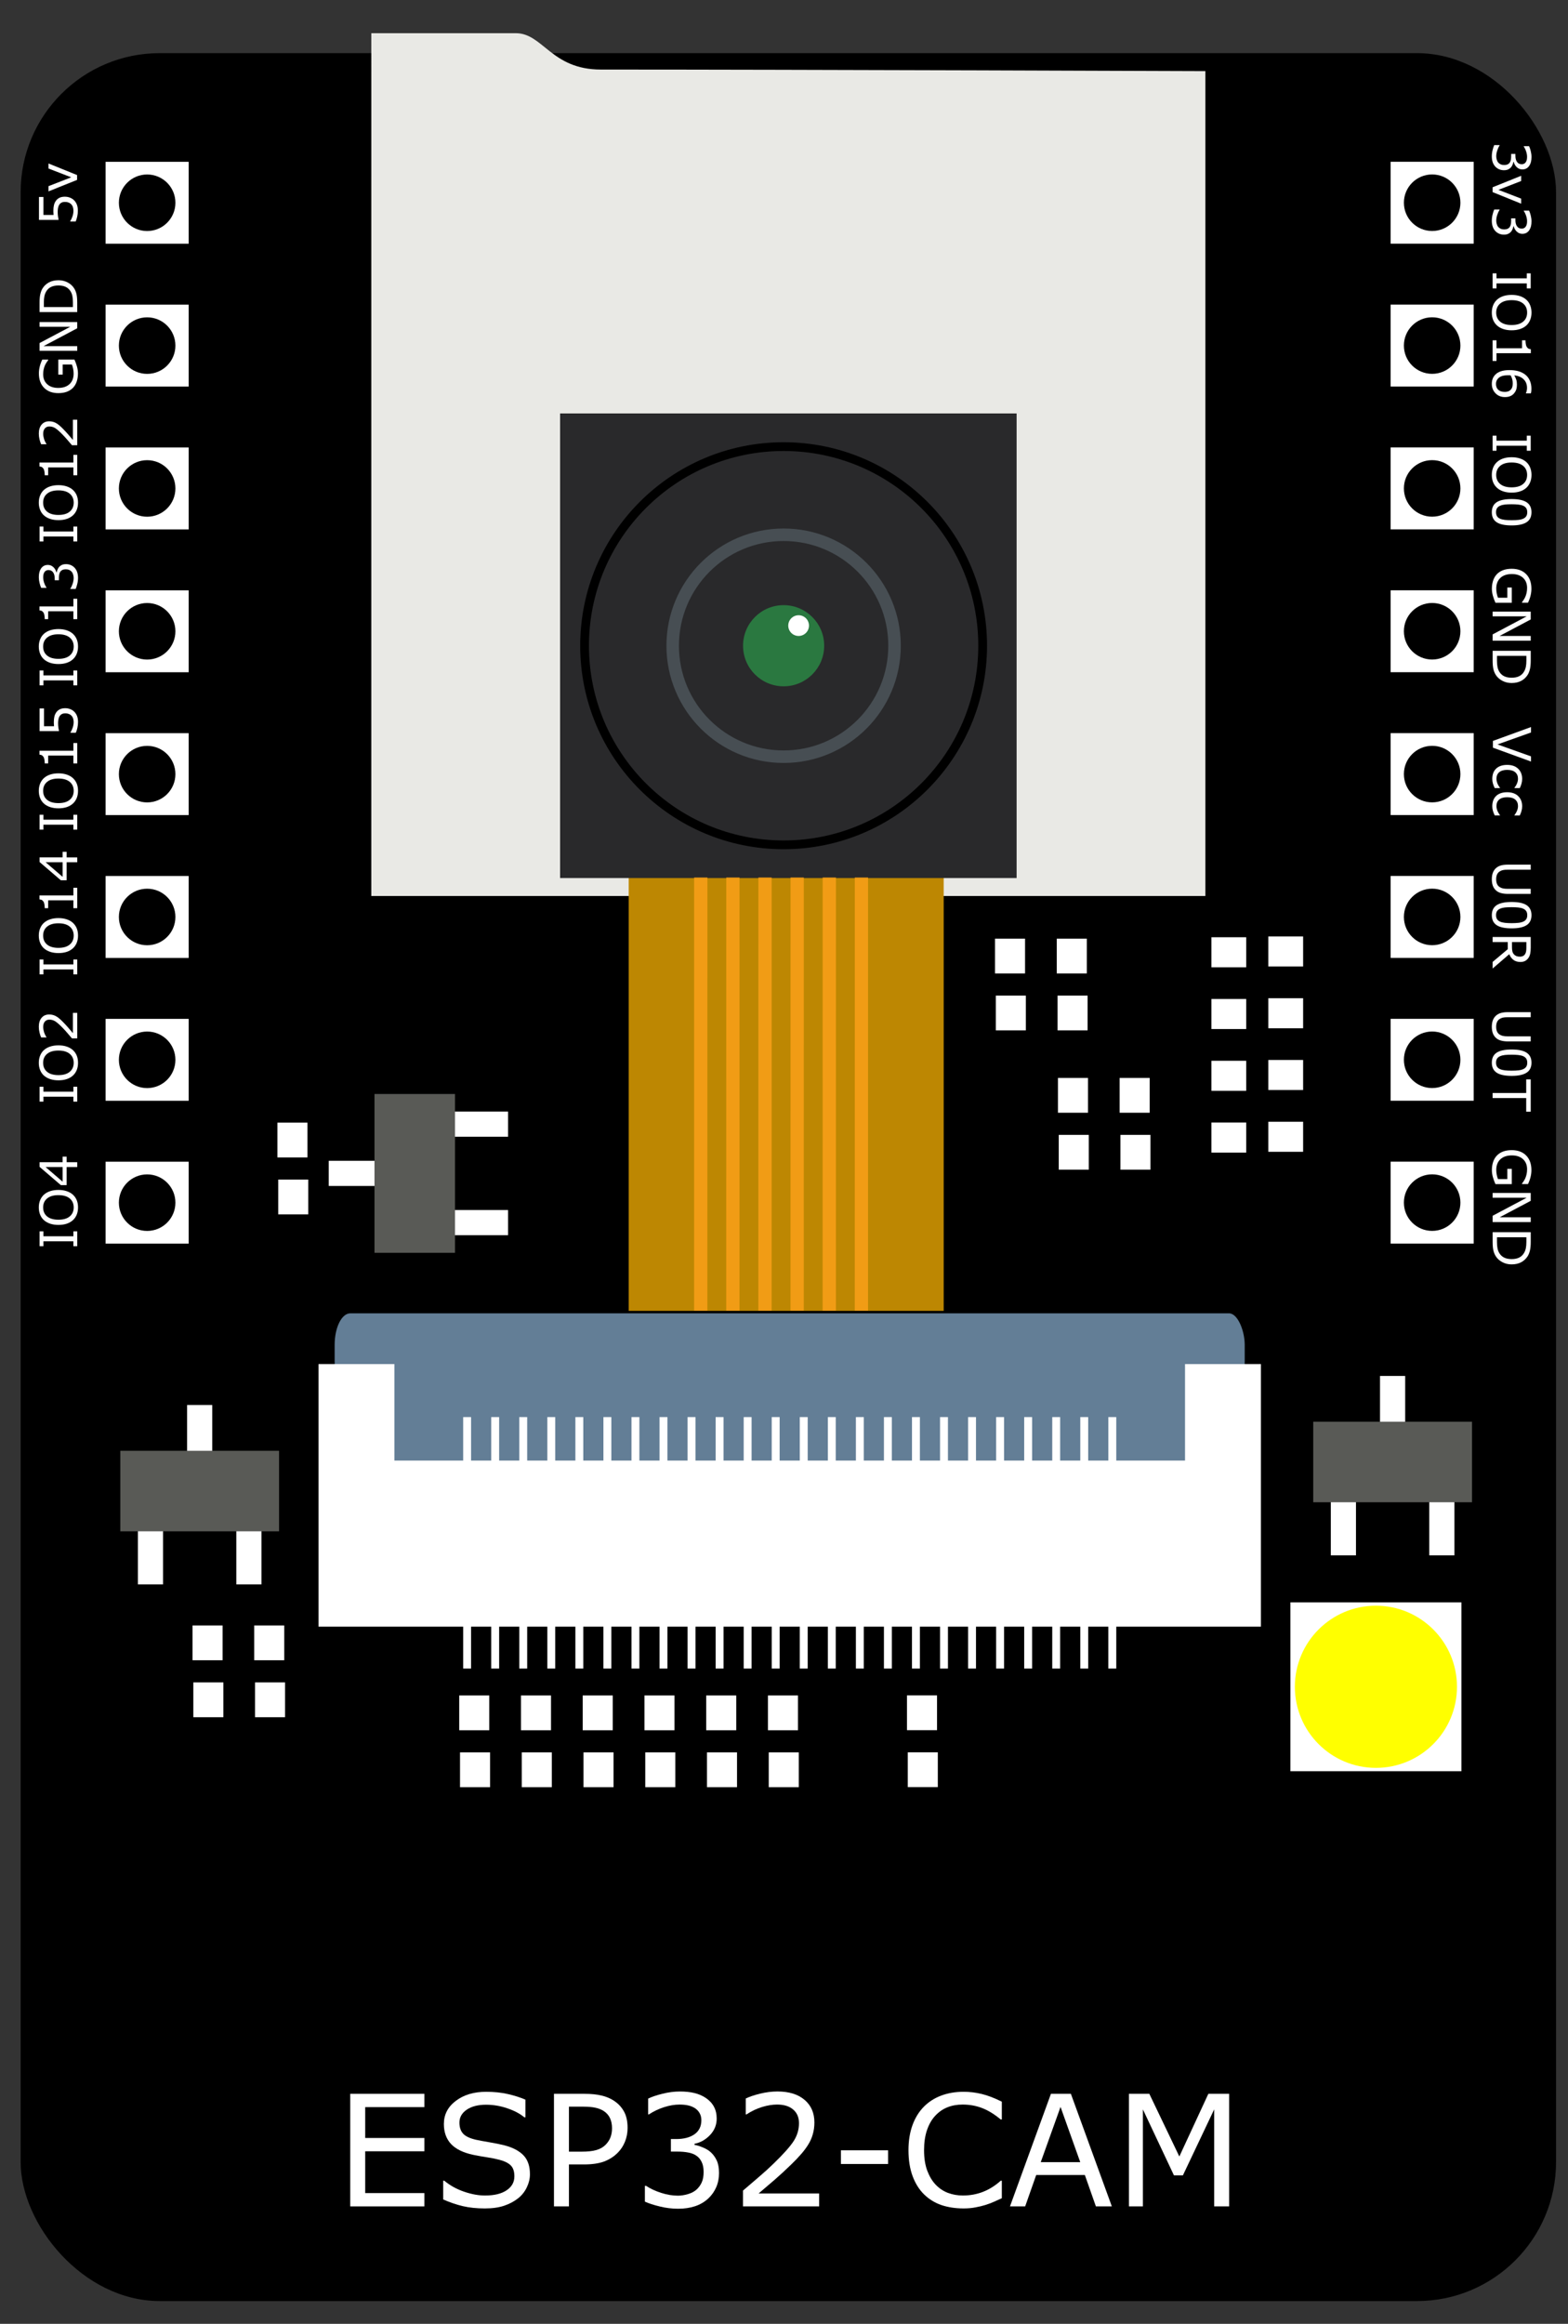 <?xml version="1.0" encoding="UTF-8" standalone="no"?>
<!-- Created with Inkscape (http://www.inkscape.org/) -->

<svg
   xmlns:dc="http://purl.org/dc/elements/1.1/"
   xmlns:cc="http://creativecommons.org/ns#"
   xmlns:rdf="http://www.w3.org/1999/02/22-rdf-syntax-ns#"
   xmlns:svg="http://www.w3.org/2000/svg"
   xmlns="http://www.w3.org/2000/svg"
   xmlns:sodipodi="http://sodipodi.sourceforge.net/DTD/sodipodi-0.dtd"
   xmlns:inkscape="http://www.inkscape.org/namespaces/inkscape"
   width="27mm"
   height="40mm"
   viewBox="0 0 95.669 141.732"
   id="svg2"
   version="1.1"
   inkscape:version="0.91 r13725"
   sodipodi:docname="drawing2.svg">
  <rect x="0" y="0" width="95.669" height="141.732" fill="#333333" stroke="none"/>
  <defs
     id="defs4" />
  <sodipodi:namedview
     id="base"
     pagecolor="#ffffff"
     bordercolor="#666666"
     borderopacity="1.0"
     inkscape:pageopacity="0.0"
     inkscape:pageshadow="2"
     inkscape:zoom="7.9195959"
     inkscape:cx="-15.746709"
     inkscape:cy="84.826252"
     inkscape:document-units="px"
     inkscape:current-layer="layer1"
     showgrid="false"
     inkscape:window-width="2498"
     inkscape:window-height="1058"
     inkscape:window-x="54"
     inkscape:window-y="-8"
     inkscape:window-maximized="1"
     showborder="true"
     fit-margin-top="0"
     fit-margin-left="0"
     fit-margin-right="0"
     fit-margin-bottom="0" />
  <g
     inkscape:label="Layer 1"
     inkscape:groupmode="layer"
     id="layer1"
     transform="translate(-59.933,-276.886)">
    <rect
       style="opacity:1;fill:#000000;fill-opacity:1;stroke:none;stroke-width:7;stroke-linecap:round;stroke-linejoin:miter;stroke-miterlimit:4;stroke-dasharray:none;stroke-dashoffset:0;stroke-opacity:1"
       id="rect4158"
       width="93.681"
       height="137.102"
       x="61.192"
       y="280.128"
       rx="8.481"
       ry="8.481" />
    <path
       style="opacity:1;fill:#e9e9e5;fill-opacity:1;stroke:none;stroke-width:7;stroke-linecap:round;stroke-linejoin:miter;stroke-miterlimit:4;stroke-dasharray:none;stroke-dashoffset:0;stroke-opacity:1"
       d="m 82.589,278.911 c 0,0 5.576,0 8.819,0 1.652,0 2.155,2.217 5.18,2.217 11.992,0 36.889,0.096 36.889,0.096 l 0,50.31 -50.889,0 z"
       id="rect4160"
       inkscape:connector-curvature="0"
       sodipodi:nodetypes="csscccc" />
    <g
       id="g4479"
       transform="matrix(0.382,0,0,0.382,17.601,195.782)">
      <rect
         rx="0"
         y="468.149"
         x="316.92"
         height="26.964"
         width="27.321"
         id="rect4462"
         style="opacity:1;fill:#ffffff;fill-opacity:1;stroke:none;stroke-width:7;stroke-linecap:round;stroke-linejoin:miter;stroke-miterlimit:4;stroke-dasharray:none;stroke-dashoffset:0;stroke-opacity:1" />
      <circle
         r="12.946"
         cy="481.631"
         cx="330.58"
         id="path4454"
         style="opacity:1;fill:#ffff00;fill-opacity:1;stroke:none;stroke-width:7;stroke-linecap:round;stroke-linejoin:miter;stroke-miterlimit:4;stroke-dasharray:none;stroke-dashoffset:0;stroke-opacity:1" />
    </g>
    <g
       id="g4485"
       transform="matrix(0.382,0,0,0.382,20.327,195.782)">
      <rect
         ry="5.041"
         rx="2.5"
         y="422.005"
         x="157.131"
         height="32.5"
         width="145.357"
         id="rect4483"
         style="opacity:1;fill:#637e96;fill-opacity:1;stroke:none;stroke-width:7;stroke-linecap:round;stroke-linejoin:miter;stroke-miterlimit:4;stroke-dasharray:none;stroke-dashoffset:0;stroke-opacity:1" />
      <path
         inkscape:connector-curvature="0"
         id="rect4206"
         d="m 154.553,430.108 0,15.404 0,26.518 12.121,0 10.986,0 0,6.691 1.262,0 0,-6.691 3.219,0 0,6.691 1.262,0 0,-6.691 3.217,0 0,6.691 1.264,0 0,-6.691 3.217,0 0,6.691 1.262,0 0,-6.691 3.219,0 0,6.691 1.262,0 0,-6.691 3.217,0 0,6.691 1.264,0 0,-6.691 3.217,0 0,6.691 1.262,0 0,-6.691 3.219,0 0,6.691 1.262,0 0,-6.691 3.217,0 0,6.691 1.264,0 0,-6.691 3.217,0 0,6.691 1.262,0 0,-6.691 3.219,0 0,6.691 1.262,0 0,-6.691 3.217,0 0,6.691 1.264,0 0,-6.691 3.217,0 0,6.691 1.262,0 0,-6.691 3.219,0 0,6.691 1.262,0 0,-6.691 3.217,0 0,6.691 1.264,0 0,-6.691 3.217,0 0,6.691 1.262,0 0,-6.691 3.217,0 0,6.691 1.264,0 0,-6.691 3.217,0 0,6.691 1.264,0 0,-6.691 3.217,0 0,6.691 1.262,0 0,-6.691 3.217,0 0,6.691 1.264,0 0,-6.691 3.217,0 0,6.691 1.264,0 0,-6.691 3.217,0 0,6.691 1.262,0 0,-6.691 3.217,0 0,6.691 1.264,0 0,-6.691 3.217,0 0,6.691 1.264,0 0,-6.691 10.984,0 12.123,0 0,-26.518 0,-15.404 -12.123,0 0,15.404 -10.984,0 0,-6.943 -1.264,0 0,6.943 -3.217,0 0,-6.943 -1.264,0 0,6.943 -3.217,0 0,-6.943 -1.262,0 0,6.943 -3.217,0 0,-6.943 -1.264,0 0,6.943 -3.217,0 0,-6.943 -1.264,0 0,6.943 -3.217,0 0,-6.943 -1.262,0 0,6.943 -3.217,0 0,-6.943 -1.264,0 0,6.943 -3.217,0 0,-6.943 -1.264,0 0,6.943 -3.217,0 0,-6.943 -1.262,0 0,6.943 -3.217,0 0,-6.943 -1.264,0 0,6.943 -3.217,0 0,-6.943 -1.262,0 0,6.943 -3.219,0 0,-6.943 -1.262,0 0,6.943 -3.217,0 0,-6.943 -1.264,0 0,6.943 -3.217,0 0,-6.943 -1.262,0 0,6.943 -3.219,0 0,-6.943 -1.262,0 0,6.943 -3.217,0 0,-6.943 -1.264,0 0,6.943 -3.217,0 0,-6.943 -1.262,0 0,6.943 -3.219,0 0,-6.943 -1.262,0 0,6.943 -3.217,0 0,-6.943 -1.264,0 0,6.943 -3.217,0 0,-6.943 -1.262,0 0,6.943 -3.219,0 0,-6.943 -1.262,0 0,6.943 -3.217,0 0,-6.943 -1.264,0 0,6.943 -3.217,0 0,-6.943 -1.262,0 0,6.943 -3.219,0 0,-6.943 -1.262,0 0,6.943 -10.986,0 0,-15.404 -12.121,0 z"
         style="opacity:1;fill:#ffffff;fill-opacity:1;stroke:none;stroke-width:7;stroke-linecap:round;stroke-linejoin:miter;stroke-miterlimit:4;stroke-dasharray:none;stroke-dashoffset:0;stroke-opacity:1" />
    </g>
    <rect
       style="opacity:1;fill:#bd8702;fill-opacity:1;stroke:none;stroke-width:7;stroke-linecap:round;stroke-linejoin:miter;stroke-miterlimit:4;stroke-dasharray:none;stroke-dashoffset:0;stroke-opacity:1"
       id="rect4489"
       width="19.219"
       height="28.351"
       x="98.292"
       y="328.487"
       rx="0"
       ry="0" />
    <rect
       style="opacity:1;fill:#29292b;fill-opacity:1;stroke:none;stroke-width:7;stroke-linecap:round;stroke-linejoin:miter;stroke-miterlimit:4;stroke-dasharray:none;stroke-dashoffset:0;stroke-opacity:1"
       id="rect4491"
       width="27.854"
       height="28.336"
       x="94.106"
       y="302.103" />
    <circle
       style="opacity:1;fill:none;fill-opacity:1;stroke:#000000;stroke-width:0.534;stroke-linecap:round;stroke-linejoin:miter;stroke-miterlimit:4;stroke-dasharray:none;stroke-dashoffset:0;stroke-opacity:1"
       id="path4495"
       cx="107.744"
       cy="316.27"
       r="12.144" />
    <circle
       style="opacity:1;fill:none;fill-opacity:1;stroke:#474e53;stroke-width:0.763;stroke-linecap:round;stroke-linejoin:miter;stroke-miterlimit:4;stroke-dasharray:none;stroke-dashoffset:0;stroke-opacity:1"
       id="path4495-2"
       cx="107.744"
       cy="316.27"
       r="6.768" />
    <circle
       style="opacity:1;fill:#2a7840;fill-opacity:1;stroke:none;stroke-width:2;stroke-linecap:round;stroke-linejoin:miter;stroke-miterlimit:4;stroke-dasharray:none;stroke-dashoffset:0;stroke-opacity:1"
       id="path4495-2-8"
       cx="107.744"
       cy="316.27"
       r="2.475" />
    <circle
       style="opacity:1;fill:#ffffff;fill-opacity:1;stroke:none;stroke-width:2;stroke-linecap:round;stroke-linejoin:miter;stroke-miterlimit:4;stroke-dasharray:none;stroke-dashoffset:0;stroke-opacity:1"
       id="path4495-2-8-5"
       cx="108.659"
       cy="315.042"
       r="0.632" />
    <g
       id="g4683"
       transform="matrix(0.382,0,0,0.382,20.327,195.782)">
      <g
         transform="translate(-1.515,-6.44)"
         id="g4559">
        <rect
           style="opacity:1;fill:#ffffff;fill-opacity:1;stroke:none;stroke-width:2;stroke-linecap:round;stroke-linejoin:miter;stroke-miterlimit:4;stroke-dasharray:none;stroke-dashoffset:0;stroke-opacity:1"
           id="rect4542"
           width="4.798"
           height="5.556"
           x="178.544"
           y="489.455" />
        <rect
           style="opacity:1;fill:#ffffff;fill-opacity:1;stroke:none;stroke-width:2;stroke-linecap:round;stroke-linejoin:miter;stroke-miterlimit:4;stroke-dasharray:none;stroke-dashoffset:0;stroke-opacity:1"
           id="rect4542-6"
           width="4.798"
           height="5.556"
           x="178.671"
           y="498.546" />
      </g>
      <g
         id="g4559-5"
         transform="translate(47.793,-6.44)">
        <rect
           style="opacity:1;fill:#ffffff;fill-opacity:1;stroke:none;stroke-width:2;stroke-linecap:round;stroke-linejoin:miter;stroke-miterlimit:4;stroke-dasharray:none;stroke-dashoffset:0;stroke-opacity:1"
           id="rect4542-2"
           width="4.798"
           height="5.556"
           x="178.544"
           y="489.455" />
        <rect
           style="opacity:1;fill:#ffffff;fill-opacity:1;stroke:none;stroke-width:2;stroke-linecap:round;stroke-linejoin:miter;stroke-miterlimit:4;stroke-dasharray:none;stroke-dashoffset:0;stroke-opacity:1"
           id="rect4542-6-9"
           width="4.798"
           height="5.556"
           x="178.671"
           y="498.546" />
      </g>
      <g
         id="g4559-0"
         transform="translate(8.346,-6.44)">
        <rect
           style="opacity:1;fill:#ffffff;fill-opacity:1;stroke:none;stroke-width:2;stroke-linecap:round;stroke-linejoin:miter;stroke-miterlimit:4;stroke-dasharray:none;stroke-dashoffset:0;stroke-opacity:1"
           id="rect4542-5"
           width="4.798"
           height="5.556"
           x="178.544"
           y="489.455" />
        <rect
           style="opacity:1;fill:#ffffff;fill-opacity:1;stroke:none;stroke-width:2;stroke-linecap:round;stroke-linejoin:miter;stroke-miterlimit:4;stroke-dasharray:none;stroke-dashoffset:0;stroke-opacity:1"
           id="rect4542-6-7"
           width="4.798"
           height="5.556"
           x="178.671"
           y="498.546" />
      </g>
      <g
         id="g4559-6"
         transform="translate(18.208,-6.44)">
        <rect
           style="opacity:1;fill:#ffffff;fill-opacity:1;stroke:none;stroke-width:2;stroke-linecap:round;stroke-linejoin:miter;stroke-miterlimit:4;stroke-dasharray:none;stroke-dashoffset:0;stroke-opacity:1"
           id="rect4542-1"
           width="4.798"
           height="5.556"
           x="178.544"
           y="489.455" />
        <rect
           style="opacity:1;fill:#ffffff;fill-opacity:1;stroke:none;stroke-width:2;stroke-linecap:round;stroke-linejoin:miter;stroke-miterlimit:4;stroke-dasharray:none;stroke-dashoffset:0;stroke-opacity:1"
           id="rect4542-6-1"
           width="4.798"
           height="5.556"
           x="178.671"
           y="498.546" />
      </g>
      <g
         id="g4559-03"
         transform="translate(28.07,-6.44)">
        <rect
           style="opacity:1;fill:#ffffff;fill-opacity:1;stroke:none;stroke-width:2;stroke-linecap:round;stroke-linejoin:miter;stroke-miterlimit:4;stroke-dasharray:none;stroke-dashoffset:0;stroke-opacity:1"
           id="rect4542-54"
           width="4.798"
           height="5.556"
           x="178.544"
           y="489.455" />
        <rect
           style="opacity:1;fill:#ffffff;fill-opacity:1;stroke:none;stroke-width:2;stroke-linecap:round;stroke-linejoin:miter;stroke-miterlimit:4;stroke-dasharray:none;stroke-dashoffset:0;stroke-opacity:1"
           id="rect4542-6-6"
           width="4.798"
           height="5.556"
           x="178.671"
           y="498.546" />
      </g>
      <g
         id="g4559-02"
         transform="translate(37.931,-6.44)">
        <rect
           style="opacity:1;fill:#ffffff;fill-opacity:1;stroke:none;stroke-width:2;stroke-linecap:round;stroke-linejoin:miter;stroke-miterlimit:4;stroke-dasharray:none;stroke-dashoffset:0;stroke-opacity:1"
           id="rect4542-4"
           width="4.798"
           height="5.556"
           x="178.544"
           y="489.455" />
        <rect
           style="opacity:1;fill:#ffffff;fill-opacity:1;stroke:none;stroke-width:2;stroke-linecap:round;stroke-linejoin:miter;stroke-miterlimit:4;stroke-dasharray:none;stroke-dashoffset:0;stroke-opacity:1"
           id="rect4542-6-3"
           width="4.798"
           height="5.556"
           x="178.671"
           y="498.546" />
      </g>
    </g>
    <g
       transform="matrix(0.382,0,0,0.382,46.249,201.23)"
       id="g4559-5-3">
      <g
         id="g4703"
         transform="translate(2.143,-20.714)">
        <rect
           style="opacity:1;fill:#ffffff;fill-opacity:1;stroke:none;stroke-width:2;stroke-linecap:round;stroke-linejoin:miter;stroke-miterlimit:4;stroke-dasharray:none;stroke-dashoffset:0;stroke-opacity:1"
           id="rect4542-2-4"
           width="4.798"
           height="5.556"
           x="178.544"
           y="489.455" />
        <rect
           style="opacity:1;fill:#ffffff;fill-opacity:1;stroke:none;stroke-width:2;stroke-linecap:round;stroke-linejoin:miter;stroke-miterlimit:4;stroke-dasharray:none;stroke-dashoffset:0;stroke-opacity:1"
           id="rect4542-6-9-6"
           width="4.798"
           height="5.556"
           x="178.671"
           y="498.546" />
      </g>
    </g>
    <g
       id="g4856"
       transform="matrix(0,0.382,-0.382,0,286.116,221.71)">
      <g
         transform="translate(115.411,-105.488)"
         id="g4559-53">
        <rect
           style="opacity:1;fill:#ffffff;fill-opacity:1;stroke:none;stroke-width:2;stroke-linecap:round;stroke-linejoin:miter;stroke-miterlimit:4;stroke-dasharray:none;stroke-dashoffset:0;stroke-opacity:1"
           id="rect4542-3"
           width="4.798"
           height="5.556"
           x="178.544"
           y="489.455" />
        <rect
           style="opacity:1;fill:#ffffff;fill-opacity:1;stroke:none;stroke-width:2;stroke-linecap:round;stroke-linejoin:miter;stroke-miterlimit:4;stroke-dasharray:none;stroke-dashoffset:0;stroke-opacity:1"
           id="rect4542-6-8"
           width="4.798"
           height="5.556"
           x="178.671"
           y="498.546" />
      </g>
      <g
         id="g4559-0-2"
         transform="translate(125.272,-105.488)">
        <rect
           style="opacity:1;fill:#ffffff;fill-opacity:1;stroke:none;stroke-width:2;stroke-linecap:round;stroke-linejoin:miter;stroke-miterlimit:4;stroke-dasharray:none;stroke-dashoffset:0;stroke-opacity:1"
           id="rect4542-5-6"
           width="4.798"
           height="5.556"
           x="178.544"
           y="489.455" />
        <rect
           style="opacity:1;fill:#ffffff;fill-opacity:1;stroke:none;stroke-width:2;stroke-linecap:round;stroke-linejoin:miter;stroke-miterlimit:4;stroke-dasharray:none;stroke-dashoffset:0;stroke-opacity:1"
           id="rect4542-6-7-0"
           width="4.798"
           height="5.556"
           x="178.671"
           y="498.546" />
      </g>
      <g
         id="g4559-6-8"
         transform="translate(135.134,-105.488)">
        <rect
           style="opacity:1;fill:#ffffff;fill-opacity:1;stroke:none;stroke-width:2;stroke-linecap:round;stroke-linejoin:miter;stroke-miterlimit:4;stroke-dasharray:none;stroke-dashoffset:0;stroke-opacity:1"
           id="rect4542-1-2"
           width="4.798"
           height="5.556"
           x="178.544"
           y="489.455" />
        <rect
           style="opacity:1;fill:#ffffff;fill-opacity:1;stroke:none;stroke-width:2;stroke-linecap:round;stroke-linejoin:miter;stroke-miterlimit:4;stroke-dasharray:none;stroke-dashoffset:0;stroke-opacity:1"
           id="rect4542-6-1-4"
           width="4.798"
           height="5.556"
           x="178.671"
           y="498.546" />
      </g>
      <g
         id="g4559-03-2"
         transform="translate(144.996,-105.488)">
        <rect
           style="opacity:1;fill:#ffffff;fill-opacity:1;stroke:none;stroke-width:2;stroke-linecap:round;stroke-linejoin:miter;stroke-miterlimit:4;stroke-dasharray:none;stroke-dashoffset:0;stroke-opacity:1"
           id="rect4542-54-0"
           width="4.798"
           height="5.556"
           x="178.544"
           y="489.455" />
        <rect
           style="opacity:1;fill:#ffffff;fill-opacity:1;stroke:none;stroke-width:2;stroke-linecap:round;stroke-linejoin:miter;stroke-miterlimit:4;stroke-dasharray:none;stroke-dashoffset:0;stroke-opacity:1"
           id="rect4542-6-6-3"
           width="4.798"
           height="5.556"
           x="178.671"
           y="498.546" />
      </g>
    </g>
    <g
       id="g4559-53-4"
       transform="matrix(0.382,0,0,0.382,56.278,155.659)">
      <rect
         y="489.455"
         x="178.544"
         height="5.556"
         width="4.798"
         id="rect4542-3-2"
         style="opacity:1;fill:#ffffff;fill-opacity:1;stroke:none;stroke-width:2;stroke-linecap:round;stroke-linejoin:miter;stroke-miterlimit:4;stroke-dasharray:none;stroke-dashoffset:0;stroke-opacity:1" />
      <rect
         y="498.546"
         x="178.671"
         height="5.556"
         width="4.798"
         id="rect4542-6-8-2"
         style="opacity:1;fill:#ffffff;fill-opacity:1;stroke:none;stroke-width:2;stroke-linecap:round;stroke-linejoin:miter;stroke-miterlimit:4;stroke-dasharray:none;stroke-dashoffset:0;stroke-opacity:1" />
    </g>
    <g
       transform="matrix(0.382,0,0,0.382,60.042,155.659)"
       id="g4559-0-2-6">
      <rect
         y="489.455"
         x="178.544"
         height="5.556"
         width="4.798"
         id="rect4542-5-6-3"
         style="opacity:1;fill:#ffffff;fill-opacity:1;stroke:none;stroke-width:2;stroke-linecap:round;stroke-linejoin:miter;stroke-miterlimit:4;stroke-dasharray:none;stroke-dashoffset:0;stroke-opacity:1" />
      <rect
         y="498.546"
         x="178.671"
         height="5.556"
         width="4.798"
         id="rect4542-6-7-0-4"
         style="opacity:1;fill:#ffffff;fill-opacity:1;stroke:none;stroke-width:2;stroke-linecap:round;stroke-linejoin:miter;stroke-miterlimit:4;stroke-dasharray:none;stroke-dashoffset:0;stroke-opacity:1" />
    </g>
    <g
       id="g4900"
       transform="matrix(0.382,0,0,0.382,20.327,195.782)">
      <g
         id="g4559-6-8-5"
         transform="translate(84.062,-127.273)">
        <rect
           style="opacity:1;fill:#ffffff;fill-opacity:1;stroke:none;stroke-width:2;stroke-linecap:round;stroke-linejoin:miter;stroke-miterlimit:4;stroke-dasharray:none;stroke-dashoffset:0;stroke-opacity:1"
           id="rect4542-1-2-4"
           width="4.798"
           height="5.556"
           x="178.544"
           y="489.455" />
        <rect
           style="opacity:1;fill:#ffffff;fill-opacity:1;stroke:none;stroke-width:2;stroke-linecap:round;stroke-linejoin:miter;stroke-miterlimit:4;stroke-dasharray:none;stroke-dashoffset:0;stroke-opacity:1"
           id="rect4542-6-1-4-4"
           width="4.798"
           height="5.556"
           x="178.671"
           y="498.546" />
      </g>
      <g
         id="g4559-03-2-6"
         transform="translate(93.924,-127.273)">
        <rect
           style="opacity:1;fill:#ffffff;fill-opacity:1;stroke:none;stroke-width:2;stroke-linecap:round;stroke-linejoin:miter;stroke-miterlimit:4;stroke-dasharray:none;stroke-dashoffset:0;stroke-opacity:1"
           id="rect4542-54-0-1"
           width="4.798"
           height="5.556"
           x="178.544"
           y="489.455" />
        <rect
           style="opacity:1;fill:#ffffff;fill-opacity:1;stroke:none;stroke-width:2;stroke-linecap:round;stroke-linejoin:miter;stroke-miterlimit:4;stroke-dasharray:none;stroke-dashoffset:0;stroke-opacity:1"
           id="rect4542-6-6-3-3"
           width="4.798"
           height="5.556"
           x="178.671"
           y="498.546" />
      </g>
    </g>
    <g
       transform="matrix(0.382,0,0,0.382,8.656,158.385)"
       id="g4559-6-8-5-2">
      <rect
         y="489.455"
         x="178.544"
         height="5.556"
         width="4.798"
         id="rect4542-1-2-4-5"
         style="opacity:1;fill:#ffffff;fill-opacity:1;stroke:none;stroke-width:2;stroke-linecap:round;stroke-linejoin:miter;stroke-miterlimit:4;stroke-dasharray:none;stroke-dashoffset:0;stroke-opacity:1" />
      <rect
         y="498.546"
         x="178.671"
         height="5.556"
         width="4.798"
         id="rect4542-6-1-4-4-9"
         style="opacity:1;fill:#ffffff;fill-opacity:1;stroke:none;stroke-width:2;stroke-linecap:round;stroke-linejoin:miter;stroke-miterlimit:4;stroke-dasharray:none;stroke-dashoffset:0;stroke-opacity:1" />
    </g>
    <g
       transform="matrix(0.382,0,0,0.382,3.477,189.053)"
       id="g4559-6-8-5-3">
      <rect
         y="489.455"
         x="178.544"
         height="5.556"
         width="4.798"
         id="rect4542-1-2-4-6"
         style="opacity:1;fill:#ffffff;fill-opacity:1;stroke:none;stroke-width:2;stroke-linecap:round;stroke-linejoin:miter;stroke-miterlimit:4;stroke-dasharray:none;stroke-dashoffset:0;stroke-opacity:1" />
      <rect
         y="498.546"
         x="178.671"
         height="5.556"
         width="4.798"
         id="rect4542-6-1-4-4-95"
         style="opacity:1;fill:#ffffff;fill-opacity:1;stroke:none;stroke-width:2;stroke-linecap:round;stroke-linejoin:miter;stroke-miterlimit:4;stroke-dasharray:none;stroke-dashoffset:0;stroke-opacity:1" />
    </g>
    <g
       transform="matrix(0.382,0,0,0.382,7.24,189.053)"
       id="g4559-03-2-6-2">
      <rect
         y="489.455"
         x="178.544"
         height="5.556"
         width="4.798"
         id="rect4542-54-0-1-8"
         style="opacity:1;fill:#ffffff;fill-opacity:1;stroke:none;stroke-width:2;stroke-linecap:round;stroke-linejoin:miter;stroke-miterlimit:4;stroke-dasharray:none;stroke-dashoffset:0;stroke-opacity:1" />
      <rect
         y="498.546"
         x="178.671"
         height="5.556"
         width="4.798"
         id="rect4542-6-6-3-3-7"
         style="opacity:1;fill:#ffffff;fill-opacity:1;stroke:none;stroke-width:2;stroke-linecap:round;stroke-linejoin:miter;stroke-miterlimit:4;stroke-dasharray:none;stroke-dashoffset:0;stroke-opacity:1" />
    </g>
    <g
       id="g4990"
       transform="matrix(0.382,0,0,0.382,-98.531,195.091)">
      <g
         transform="translate(0,-0.071)"
         style="fill:#ffffff"
         id="g4986">
        <rect
           style="opacity:1;fill:#ffffff;fill-opacity:1;stroke:none;stroke-width:2;stroke-linecap:round;stroke-linejoin:miter;stroke-miterlimit:4;stroke-dasharray:none;stroke-dashoffset:0;stroke-opacity:1"
           id="rect4942-9"
           width="12.857"
           height="4.018"
           x="483.117"
           y="391.671"
           rx="0"
           ry="0" />
        <rect
           style="opacity:1;fill:#ffffff;fill-opacity:1;stroke:none;stroke-width:2;stroke-linecap:round;stroke-linejoin:miter;stroke-miterlimit:4;stroke-dasharray:none;stroke-dashoffset:0;stroke-opacity:1"
           id="rect4942-9-6"
           width="12.857"
           height="4.018"
           x="483.117"
           y="407.391"
           rx="0"
           ry="0" />
      </g>
      <rect
         ry="0"
         rx="0"
         y="399.461"
         x="467.333"
         height="4.018"
         width="12.857"
         id="rect4942-9-1"
         style="opacity:1;fill:#ffffff;fill-opacity:1;stroke:none;stroke-width:2;stroke-linecap:round;stroke-linejoin:miter;stroke-miterlimit:4;stroke-dasharray:none;stroke-dashoffset:0;stroke-opacity:1" />
      <rect
         ry="0"
         rx="0"
         y="388.791"
         x="474.643"
         height="25.357"
         width="12.857"
         id="rect4942"
         style="opacity:1;fill:#595a56;fill-opacity:1;stroke:none;stroke-width:2;stroke-linecap:round;stroke-linejoin:miter;stroke-miterlimit:4;stroke-dasharray:none;stroke-dashoffset:0;stroke-opacity:1" />
    </g>
    <g
       id="g4990-8"
       transform="matrix(0,0.382,-0.382,0,225.477,184.058)">
      <g
         transform="translate(0,-0.071)"
         style="fill:#ffffff"
         id="g4986-7">
        <rect
           style="opacity:1;fill:#ffffff;fill-opacity:1;stroke:none;stroke-width:2;stroke-linecap:round;stroke-linejoin:miter;stroke-miterlimit:4;stroke-dasharray:none;stroke-dashoffset:0;stroke-opacity:1"
           id="rect4942-9-8"
           width="12.857"
           height="4.018"
           x="483.117"
           y="391.671"
           rx="0"
           ry="0" />
        <rect
           style="opacity:1;fill:#ffffff;fill-opacity:1;stroke:none;stroke-width:2;stroke-linecap:round;stroke-linejoin:miter;stroke-miterlimit:4;stroke-dasharray:none;stroke-dashoffset:0;stroke-opacity:1"
           id="rect4942-9-6-1"
           width="12.857"
           height="4.018"
           x="483.117"
           y="407.391"
           rx="0"
           ry="0" />
      </g>
      <rect
         ry="0"
         rx="0"
         y="399.461"
         x="467.333"
         height="4.018"
         width="12.857"
         id="rect4942-9-1-3"
         style="opacity:1;fill:#ffffff;fill-opacity:1;stroke:none;stroke-width:2;stroke-linecap:round;stroke-linejoin:miter;stroke-miterlimit:4;stroke-dasharray:none;stroke-dashoffset:0;stroke-opacity:1" />
      <rect
         ry="0"
         rx="0"
         y="388.791"
         x="474.643"
         height="25.357"
         width="12.857"
         id="rect4942-3"
         style="opacity:1;fill:#595a56;fill-opacity:1;stroke:none;stroke-width:2;stroke-linecap:round;stroke-linejoin:miter;stroke-miterlimit:4;stroke-dasharray:none;stroke-dashoffset:0;stroke-opacity:1" />
    </g>
    <g
       id="g4990-5"
       transform="matrix(0,0.382,-0.382,0,298.262,182.286)">
      <g
         transform="translate(0,-0.071)"
         style="fill:#ffffff"
         id="g4986-4">
        <rect
           style="opacity:1;fill:#ffffff;fill-opacity:1;stroke:none;stroke-width:2;stroke-linecap:round;stroke-linejoin:miter;stroke-miterlimit:4;stroke-dasharray:none;stroke-dashoffset:0;stroke-opacity:1"
           id="rect4942-9-0"
           width="12.857"
           height="4.018"
           x="483.117"
           y="391.671"
           rx="0"
           ry="0" />
        <rect
           style="opacity:1;fill:#ffffff;fill-opacity:1;stroke:none;stroke-width:2;stroke-linecap:round;stroke-linejoin:miter;stroke-miterlimit:4;stroke-dasharray:none;stroke-dashoffset:0;stroke-opacity:1"
           id="rect4942-9-6-2"
           width="12.857"
           height="4.018"
           x="483.117"
           y="407.391"
           rx="0"
           ry="0" />
      </g>
      <rect
         ry="0"
         rx="0"
         y="399.461"
         x="467.333"
         height="4.018"
         width="12.857"
         id="rect4942-9-1-5"
         style="opacity:1;fill:#ffffff;fill-opacity:1;stroke:none;stroke-width:2;stroke-linecap:round;stroke-linejoin:miter;stroke-miterlimit:4;stroke-dasharray:none;stroke-dashoffset:0;stroke-opacity:1" />
      <rect
         ry="0"
         rx="0"
         y="388.791"
         x="474.643"
         height="25.357"
         width="12.857"
         id="rect4942-1"
         style="opacity:1;fill:#595a56;fill-opacity:1;stroke:none;stroke-width:2;stroke-linecap:round;stroke-linejoin:miter;stroke-miterlimit:4;stroke-dasharray:none;stroke-dashoffset:0;stroke-opacity:1" />
    </g>
    <g
       style="font-style:normal;font-weight:normal;font-size:24.72px;line-height:125%;font-family:sans-serif;letter-spacing:0px;word-spacing:0px;fill:#000000;fill-opacity:1;stroke:none;stroke-width:1px;stroke-linecap:butt;stroke-linejoin:miter;stroke-opacity:1"
       id="text5043"
       transform="matrix(0.382,0,0,0.382,20.327,195.782)">
      <path
         d="m 171.462,564.593 -11.841,0 0,-17.973 11.841,0 0,2.124 -9.451,0 0,4.925 9.451,0 0,2.124 -9.451,0 0,6.675 9.451,0 0,2.124 z"
         style="fill:#ffffff"
         id="path5819"
         inkscape:connector-curvature="0" />
      <path
         d="m 188.324,559.463 q 0,1.05 -0.495,2.076 -0.483,1.026 -1.364,1.738 -0.966,0.772 -2.257,1.207 -1.279,0.435 -3.09,0.435 -1.943,0 -3.5,-0.362 -1.545,-0.362 -3.15,-1.074 l 0,-2.993 0.169,0 q 1.364,1.135 3.15,1.75 1.786,0.616 3.356,0.616 2.221,0 3.452,-0.833 1.243,-0.833 1.243,-2.221 0,-1.195 -0.591,-1.762 -0.579,-0.567 -1.774,-0.881 -0.905,-0.241 -1.967,-0.398 -1.05,-0.157 -2.233,-0.398 -2.39,-0.507 -3.549,-1.726 -1.147,-1.231 -1.147,-3.199 0,-2.257 1.907,-3.694 1.907,-1.448 4.84,-1.448 1.895,0 3.476,0.362 1.581,0.362 2.8,0.893 l 0,2.824 -0.169,0 q -1.026,-0.869 -2.704,-1.436 -1.666,-0.579 -3.416,-0.579 -1.919,0 -3.09,0.797 -1.159,0.797 -1.159,2.052 0,1.123 0.579,1.762 0.579,0.64 2.04,0.978 0.772,0.169 2.197,0.41 1.424,0.241 2.414,0.495 2.004,0.531 3.018,1.605 1.014,1.074 1.014,3.006 z"
         style="fill:#ffffff"
         id="path5821"
         inkscape:connector-curvature="0" />
      <path
         d="m 203.919,552.052 q 0,1.195 -0.422,2.221 -0.41,1.014 -1.159,1.762 -0.929,0.929 -2.197,1.4 -1.267,0.459 -3.199,0.459 l -2.39,0 0,6.699 -2.39,0 0,-17.973 4.876,0 q 1.617,0 2.74,0.278 1.123,0.266 1.992,0.845 1.026,0.688 1.581,1.714 0.567,1.026 0.567,2.595 z m -2.486,0.06 q 0,-0.929 -0.326,-1.617 -0.326,-0.688 -0.99,-1.123 -0.579,-0.374 -1.328,-0.531 -0.736,-0.169 -1.871,-0.169 l -2.366,0 0,7.182 2.016,0 q 1.448,0 2.354,-0.253 0.905,-0.266 1.473,-0.833 0.567,-0.579 0.797,-1.219 0.241,-0.64 0.241,-1.436 z"
         style="fill:#ffffff"
         id="path5823"
         inkscape:connector-curvature="0" />
      <path
         d="m 217.196,555.939 q 0.579,0.519 0.954,1.304 0.374,0.785 0.374,2.028 0,1.231 -0.447,2.257 -0.447,1.026 -1.255,1.786 -0.905,0.845 -2.136,1.255 -1.219,0.398 -2.68,0.398 -1.497,0 -2.945,-0.362 -1.448,-0.35 -2.378,-0.772 l 0,-2.523 0.181,0 q 1.026,0.676 2.414,1.123 1.388,0.447 2.68,0.447 0.76,0 1.617,-0.253 0.857,-0.253 1.388,-0.748 0.555,-0.531 0.821,-1.171 0.278,-0.64 0.278,-1.617 0,-0.966 -0.314,-1.593 -0.302,-0.64 -0.845,-1.002 -0.543,-0.374 -1.316,-0.507 -0.772,-0.145 -1.666,-0.145 l -1.086,0 0,-2.004 0.845,0 q 1.835,0 2.921,-0.76 1.098,-0.772 1.098,-2.245 0,-0.652 -0.278,-1.135 -0.278,-0.495 -0.772,-0.809 -0.519,-0.314 -1.11,-0.435 -0.591,-0.121 -1.34,-0.121 -1.147,0 -2.438,0.41 -1.292,0.41 -2.438,1.159 l -0.121,0 0,-2.523 q 0.857,-0.422 2.281,-0.772 1.436,-0.362 2.776,-0.362 1.316,0 2.317,0.241 1.002,0.241 1.811,0.772 0.869,0.579 1.316,1.4 0.447,0.821 0.447,1.919 0,1.497 -1.062,2.619 -1.05,1.11 -2.486,1.4 l 0,0.169 q 0.579,0.097 1.328,0.41 0.748,0.302 1.267,0.76 z"
         style="fill:#ffffff"
         id="path5825"
         inkscape:connector-curvature="0" />
      <path
         d="m 234.517,564.593 -12.167,0 0,-2.523 q 1.267,-1.086 2.535,-2.173 1.279,-1.086 2.378,-2.161 2.317,-2.245 3.175,-3.561 0.857,-1.328 0.857,-2.861 0,-1.4 -0.929,-2.185 -0.917,-0.797 -2.571,-0.797 -1.098,0 -2.378,0.386 -1.279,0.386 -2.499,1.183 l -0.121,0 0,-2.535 q 0.857,-0.422 2.281,-0.772 1.436,-0.35 2.776,-0.35 2.764,0 4.333,1.34 1.569,1.328 1.569,3.609 0,1.026 -0.266,1.919 -0.253,0.881 -0.76,1.678 -0.471,0.748 -1.11,1.473 -0.628,0.724 -1.533,1.605 -1.292,1.267 -2.668,2.462 -1.376,1.183 -2.571,2.197 l 9.668,0 0,2.064 z"
         style="fill:#ffffff"
         id="path5827"
         inkscape:connector-curvature="0" />
      <path
         d="m 245.525,557.822 -7.532,0 0,-2.185 7.532,0 0,2.185 z"
         style="fill:#ffffff"
         id="path5829"
         inkscape:connector-curvature="0" />
      <path
         d="m 263.691,563.289 q -0.664,0.29 -1.207,0.543 -0.531,0.253 -1.4,0.531 -0.736,0.229 -1.605,0.386 -0.857,0.169 -1.895,0.169 -1.955,0 -3.561,-0.543 -1.593,-0.555 -2.776,-1.726 -1.159,-1.147 -1.811,-2.909 -0.652,-1.774 -0.652,-4.116 0,-2.221 0.628,-3.971 0.628,-1.75 1.811,-2.957 1.147,-1.171 2.764,-1.786 1.629,-0.616 3.609,-0.616 1.448,0 2.885,0.35 1.448,0.35 3.211,1.231 l 0,2.837 -0.181,0 q -1.485,-1.243 -2.945,-1.811 -1.461,-0.567 -3.126,-0.567 -1.364,0 -2.462,0.447 -1.086,0.435 -1.943,1.364 -0.833,0.905 -1.304,2.293 -0.459,1.376 -0.459,3.187 0,1.895 0.507,3.259 0.519,1.364 1.328,2.221 0.845,0.893 1.967,1.328 1.135,0.422 2.39,0.422 1.726,0 3.235,-0.591 1.509,-0.591 2.824,-1.774 l 0.169,0 0,2.8 z"
         style="fill:#ffffff"
         id="path5831"
         inkscape:connector-curvature="0" />
      <path
         d="m 281.265,564.593 -2.547,0 -1.762,-5.009 -7.773,0 -1.762,5.009 -2.426,0 6.542,-17.973 3.187,0 6.542,17.973 z m -5.045,-7.061 -3.15,-8.823 -3.162,8.823 6.313,0 z"
         style="fill:#ffffff"
         id="path5833"
         inkscape:connector-curvature="0" />
      <path
         d="m 299.999,564.593 -2.39,0 0,-15.486 -4.997,10.537 -1.424,0 -4.961,-10.537 0,15.486 -2.233,0 0,-17.973 3.259,0 4.792,10.006 4.635,-10.006 3.319,0 0,17.973 z"
         style="fill:#ffffff"
         id="path5835"
         inkscape:connector-curvature="0" />
    </g>
    <g
       id="g5286"
       transform="matrix(0.382,0,0,0.382,19.35,192.579)">
      <g
         transform="translate(8.474,-3.929)"
         id="g5053">
        <rect
           style="opacity:1;fill:#ffffff;fill-opacity:1;stroke:none;stroke-width:2;stroke-linecap:round;stroke-linejoin:miter;stroke-miterlimit:4;stroke-dasharray:none;stroke-dashoffset:0;stroke-opacity:1"
           id="rect5049"
           width="13.267"
           height="13.079"
           x="114.633"
           y="250.462"
           rx="0"
           ry="0" />
        <ellipse
           style="opacity:1;fill:#000000;fill-opacity:1;stroke:none;stroke-width:2;stroke-linecap:round;stroke-linejoin:miter;stroke-miterlimit:4;stroke-dasharray:none;stroke-dashoffset:0;stroke-opacity:1"
           id="path5051"
           cx="121.267"
           cy="257.001"
           rx="4.514"
           ry="4.514" />
      </g>
      <g
         transform="translate(2.587,-2.453)"
         id="g5101">
        <rect
           style="opacity:1;fill:#ffffff;fill-opacity:1;stroke:none;stroke-width:2;stroke-linecap:round;stroke-linejoin:miter;stroke-miterlimit:4;stroke-dasharray:none;stroke-dashoffset:0;stroke-opacity:1"
           id="rect5049-5"
           width="13.267"
           height="13.079"
           x="120.52"
           y="271.793"
           rx="0"
           ry="3.839" />
        <ellipse
           style="opacity:1;fill:#000000;fill-opacity:1;stroke:none;stroke-width:2;stroke-linecap:round;stroke-linejoin:miter;stroke-miterlimit:4;stroke-dasharray:none;stroke-dashoffset:0;stroke-opacity:1"
           id="path5051-61"
           cx="127.153"
           cy="278.333"
           rx="4.514"
           ry="4.514" />
      </g>
      <g
         id="g5101-7"
         transform="translate(2.587,20.353)">
        <rect
           style="opacity:1;fill:#ffffff;fill-opacity:1;stroke:none;stroke-width:2;stroke-linecap:round;stroke-linejoin:miter;stroke-miterlimit:4;stroke-dasharray:none;stroke-dashoffset:0;stroke-opacity:1"
           id="rect5049-5-3"
           width="13.267"
           height="13.079"
           x="120.52"
           y="271.793"
           rx="0"
           ry="3.839" />
        <ellipse
           style="opacity:1;fill:#000000;fill-opacity:1;stroke:none;stroke-width:2;stroke-linecap:round;stroke-linejoin:miter;stroke-miterlimit:4;stroke-dasharray:none;stroke-dashoffset:0;stroke-opacity:1"
           id="path5051-61-5"
           cx="127.153"
           cy="278.333"
           rx="4.514"
           ry="4.514" />
      </g>
      <g
         id="g5101-0"
         transform="translate(2.587,43.16)">
        <rect
           style="opacity:1;fill:#ffffff;fill-opacity:1;stroke:none;stroke-width:2;stroke-linecap:round;stroke-linejoin:miter;stroke-miterlimit:4;stroke-dasharray:none;stroke-dashoffset:0;stroke-opacity:1"
           id="rect5049-5-9"
           width="13.267"
           height="13.079"
           x="120.52"
           y="271.793"
           rx="0"
           ry="3.839" />
        <ellipse
           style="opacity:1;fill:#000000;fill-opacity:1;stroke:none;stroke-width:2;stroke-linecap:round;stroke-linejoin:miter;stroke-miterlimit:4;stroke-dasharray:none;stroke-dashoffset:0;stroke-opacity:1"
           id="path5051-61-3"
           cx="127.153"
           cy="278.333"
           rx="4.514"
           ry="4.514" />
      </g>
      <g
         id="g5101-2"
         transform="translate(2.587,65.967)">
        <rect
           style="opacity:1;fill:#ffffff;fill-opacity:1;stroke:none;stroke-width:2;stroke-linecap:round;stroke-linejoin:miter;stroke-miterlimit:4;stroke-dasharray:none;stroke-dashoffset:0;stroke-opacity:1"
           id="rect5049-5-7"
           width="13.267"
           height="13.079"
           x="120.52"
           y="271.793"
           rx="0"
           ry="3.839" />
        <ellipse
           style="opacity:1;fill:#000000;fill-opacity:1;stroke:none;stroke-width:2;stroke-linecap:round;stroke-linejoin:miter;stroke-miterlimit:4;stroke-dasharray:none;stroke-dashoffset:0;stroke-opacity:1"
           id="path5051-61-9"
           cx="127.153"
           cy="278.333"
           rx="4.514"
           ry="4.514" />
      </g>
      <g
         id="g5101-6"
         transform="translate(2.587,88.773)">
        <rect
           style="opacity:1;fill:#ffffff;fill-opacity:1;stroke:none;stroke-width:2;stroke-linecap:round;stroke-linejoin:miter;stroke-miterlimit:4;stroke-dasharray:none;stroke-dashoffset:0;stroke-opacity:1"
           id="rect5049-5-94"
           width="13.267"
           height="13.079"
           x="120.52"
           y="271.793"
           rx="0"
           ry="3.839" />
        <ellipse
           style="opacity:1;fill:#000000;fill-opacity:1;stroke:none;stroke-width:2;stroke-linecap:round;stroke-linejoin:miter;stroke-miterlimit:4;stroke-dasharray:none;stroke-dashoffset:0;stroke-opacity:1"
           id="path5051-61-8"
           cx="127.153"
           cy="278.333"
           rx="4.514"
           ry="4.514" />
      </g>
      <g
         id="g5101-05"
         transform="translate(2.587,111.58)">
        <rect
           style="opacity:1;fill:#ffffff;fill-opacity:1;stroke:none;stroke-width:2;stroke-linecap:round;stroke-linejoin:miter;stroke-miterlimit:4;stroke-dasharray:none;stroke-dashoffset:0;stroke-opacity:1"
           id="rect5049-5-36"
           width="13.267"
           height="13.079"
           x="120.52"
           y="271.793"
           rx="0"
           ry="3.839" />
        <ellipse
           style="opacity:1;fill:#000000;fill-opacity:1;stroke:none;stroke-width:2;stroke-linecap:round;stroke-linejoin:miter;stroke-miterlimit:4;stroke-dasharray:none;stroke-dashoffset:0;stroke-opacity:1"
           id="path5051-61-58"
           cx="127.153"
           cy="278.333"
           rx="4.514"
           ry="4.514" />
      </g>
      <g
         id="g5101-76"
         transform="translate(2.587,134.387)">
        <rect
           style="opacity:1;fill:#ffffff;fill-opacity:1;stroke:none;stroke-width:2;stroke-linecap:round;stroke-linejoin:miter;stroke-miterlimit:4;stroke-dasharray:none;stroke-dashoffset:0;stroke-opacity:1"
           id="rect5049-5-38"
           width="13.267"
           height="13.079"
           x="120.52"
           y="271.793"
           rx="0"
           ry="3.839" />
        <ellipse
           style="opacity:1;fill:#000000;fill-opacity:1;stroke:none;stroke-width:2;stroke-linecap:round;stroke-linejoin:miter;stroke-miterlimit:4;stroke-dasharray:none;stroke-dashoffset:0;stroke-opacity:1"
           id="path5051-61-92"
           cx="127.153"
           cy="278.333"
           rx="4.514"
           ry="4.514" />
      </g>
    </g>
    <g
       id="g5260"
       transform="matrix(0.382,0,0,0.382,26.574,195.782)">
      <g
         transform="translate(194.805,-12.32)"
         id="g5053-32">
        <rect
           style="opacity:1;fill:#ffffff;fill-opacity:1;stroke:none;stroke-width:2;stroke-linecap:round;stroke-linejoin:miter;stroke-miterlimit:4;stroke-dasharray:none;stroke-dashoffset:0;stroke-opacity:1"
           id="rect5049-1"
           width="13.267"
           height="13.079"
           x="114.633"
           y="250.462"
           rx="0"
           ry="0" />
        <ellipse
           style="opacity:1;fill:#000000;fill-opacity:1;stroke:none;stroke-width:2;stroke-linecap:round;stroke-linejoin:miter;stroke-miterlimit:4;stroke-dasharray:none;stroke-dashoffset:0;stroke-opacity:1"
           id="path5051-2"
           cx="121.267"
           cy="257.001"
           rx="4.514"
           ry="4.514" />
      </g>
      <g
         transform="translate(188.918,-10.844)"
         id="g5101-5">
        <rect
           style="opacity:1;fill:#ffffff;fill-opacity:1;stroke:none;stroke-width:2;stroke-linecap:round;stroke-linejoin:miter;stroke-miterlimit:4;stroke-dasharray:none;stroke-dashoffset:0;stroke-opacity:1"
           id="rect5049-5-79"
           width="13.267"
           height="13.079"
           x="120.52"
           y="271.793"
           rx="0"
           ry="3.839" />
        <ellipse
           style="opacity:1;fill:#000000;fill-opacity:1;stroke:none;stroke-width:2;stroke-linecap:round;stroke-linejoin:miter;stroke-miterlimit:4;stroke-dasharray:none;stroke-dashoffset:0;stroke-opacity:1"
           id="path5051-61-7"
           cx="127.153"
           cy="278.333"
           rx="4.514"
           ry="4.514" />
      </g>
      <g
         id="g5101-7-7"
         transform="translate(188.918,11.962)">
        <rect
           style="opacity:1;fill:#ffffff;fill-opacity:1;stroke:none;stroke-width:2;stroke-linecap:round;stroke-linejoin:miter;stroke-miterlimit:4;stroke-dasharray:none;stroke-dashoffset:0;stroke-opacity:1"
           id="rect5049-5-3-1"
           width="13.267"
           height="13.079"
           x="120.52"
           y="271.793"
           rx="0"
           ry="3.839" />
        <ellipse
           style="opacity:1;fill:#000000;fill-opacity:1;stroke:none;stroke-width:2;stroke-linecap:round;stroke-linejoin:miter;stroke-miterlimit:4;stroke-dasharray:none;stroke-dashoffset:0;stroke-opacity:1"
           id="path5051-61-5-5"
           cx="127.153"
           cy="278.333"
           rx="4.514"
           ry="4.514" />
      </g>
      <g
         id="g5101-0-1"
         transform="translate(188.918,34.769)">
        <rect
           style="opacity:1;fill:#ffffff;fill-opacity:1;stroke:none;stroke-width:2;stroke-linecap:round;stroke-linejoin:miter;stroke-miterlimit:4;stroke-dasharray:none;stroke-dashoffset:0;stroke-opacity:1"
           id="rect5049-5-9-4"
           width="13.267"
           height="13.079"
           x="120.52"
           y="271.793"
           rx="0"
           ry="3.839" />
        <ellipse
           style="opacity:1;fill:#000000;fill-opacity:1;stroke:none;stroke-width:2;stroke-linecap:round;stroke-linejoin:miter;stroke-miterlimit:4;stroke-dasharray:none;stroke-dashoffset:0;stroke-opacity:1"
           id="path5051-61-3-6"
           cx="127.153"
           cy="278.333"
           rx="4.514"
           ry="4.514" />
      </g>
      <g
         id="g5101-2-6"
         transform="translate(188.918,57.576)">
        <rect
           style="opacity:1;fill:#ffffff;fill-opacity:1;stroke:none;stroke-width:2;stroke-linecap:round;stroke-linejoin:miter;stroke-miterlimit:4;stroke-dasharray:none;stroke-dashoffset:0;stroke-opacity:1"
           id="rect5049-5-7-4"
           width="13.267"
           height="13.079"
           x="120.52"
           y="271.793"
           rx="0"
           ry="3.839" />
        <ellipse
           style="opacity:1;fill:#000000;fill-opacity:1;stroke:none;stroke-width:2;stroke-linecap:round;stroke-linejoin:miter;stroke-miterlimit:4;stroke-dasharray:none;stroke-dashoffset:0;stroke-opacity:1"
           id="path5051-61-9-4"
           cx="127.153"
           cy="278.333"
           rx="4.514"
           ry="4.514" />
      </g>
      <g
         id="g5101-6-0"
         transform="translate(188.918,80.382)">
        <rect
           style="opacity:1;fill:#ffffff;fill-opacity:1;stroke:none;stroke-width:2;stroke-linecap:round;stroke-linejoin:miter;stroke-miterlimit:4;stroke-dasharray:none;stroke-dashoffset:0;stroke-opacity:1"
           id="rect5049-5-94-4"
           width="13.267"
           height="13.079"
           x="120.52"
           y="271.793"
           rx="0"
           ry="3.839" />
        <ellipse
           style="opacity:1;fill:#000000;fill-opacity:1;stroke:none;stroke-width:2;stroke-linecap:round;stroke-linejoin:miter;stroke-miterlimit:4;stroke-dasharray:none;stroke-dashoffset:0;stroke-opacity:1"
           id="path5051-61-8-4"
           cx="127.153"
           cy="278.333"
           rx="4.514"
           ry="4.514" />
      </g>
      <g
         id="g5101-05-6"
         transform="translate(188.918,103.189)">
        <rect
           style="opacity:1;fill:#ffffff;fill-opacity:1;stroke:none;stroke-width:2;stroke-linecap:round;stroke-linejoin:miter;stroke-miterlimit:4;stroke-dasharray:none;stroke-dashoffset:0;stroke-opacity:1"
           id="rect5049-5-36-4"
           width="13.267"
           height="13.079"
           x="120.52"
           y="271.793"
           rx="0"
           ry="3.839" />
        <ellipse
           style="opacity:1;fill:#000000;fill-opacity:1;stroke:none;stroke-width:2;stroke-linecap:round;stroke-linejoin:miter;stroke-miterlimit:4;stroke-dasharray:none;stroke-dashoffset:0;stroke-opacity:1"
           id="path5051-61-58-6"
           cx="127.153"
           cy="278.333"
           rx="4.514"
           ry="4.514" />
      </g>
      <g
         id="g5101-76-4"
         transform="translate(188.918,125.995)">
        <rect
           style="opacity:1;fill:#ffffff;fill-opacity:1;stroke:none;stroke-width:2;stroke-linecap:round;stroke-linejoin:miter;stroke-miterlimit:4;stroke-dasharray:none;stroke-dashoffset:0;stroke-opacity:1"
           id="rect5049-5-38-7"
           width="13.267"
           height="13.079"
           x="120.52"
           y="271.793"
           rx="0"
           ry="3.839" />
        <ellipse
           style="opacity:1;fill:#000000;fill-opacity:1;stroke:none;stroke-width:2;stroke-linecap:round;stroke-linejoin:miter;stroke-miterlimit:4;stroke-dasharray:none;stroke-dashoffset:0;stroke-opacity:1"
           id="path5051-61-92-4"
           cx="127.153"
           cy="278.333"
           rx="4.514"
           ry="4.514" />
      </g>
    </g>
    <g
       transform="matrix(0,-0.382,0.382,0,20.327,195.782)"
       style="font-style:normal;font-weight:normal;font-size:8.37px;line-height:125%;font-family:sans-serif;letter-spacing:0px;word-spacing:0px;fill:#000000;fill-opacity:1;stroke:none;stroke-width:1px;stroke-linecap:butt;stroke-linejoin:miter;stroke-opacity:1"
       id="text5364">
      <path
         d="m -243.722,114.058 q 0,0.425 -0.155,0.813 -0.155,0.388 -0.425,0.654 -0.294,0.286 -0.703,0.441 -0.405,0.151 -0.94,0.151 -0.499,0 -0.96,-0.106 -0.462,-0.102 -0.781,-0.249 l 0,-0.862 0.057,0 q 0.335,0.213 0.785,0.364 0.45,0.147 0.883,0.147 0.29,0 0.56,-0.082 0.274,-0.082 0.486,-0.286 0.18,-0.176 0.27,-0.421 0.094,-0.245 0.094,-0.568 0,-0.315 -0.11,-0.531 -0.106,-0.217 -0.298,-0.347 -0.213,-0.155 -0.519,-0.217 -0.302,-0.065 -0.678,-0.065 -0.36,0 -0.695,0.049 -0.331,0.049 -0.572,0.098 l 0,-3.135 3.662,0 0,0.715 -2.873,0 0,1.619 q 0.176,-0.016 0.36,-0.025 0.184,-0.008 0.319,-0.008 0.495,0 0.866,0.086 0.372,0.082 0.683,0.294 0.327,0.225 0.507,0.58 0.18,0.356 0.18,0.891 z"
         style="fill:#ffffff"
         id="path5756"
         inkscape:connector-curvature="0" />
      <path
         d="m -238.417,111.426 -1.847,4.565 -0.772,0 -1.835,-4.565 0.834,0 1.414,3.633 1.402,-3.633 0.805,0 z"
         style="fill:#ffffff"
         id="path5758"
         inkscape:connector-curvature="0" />
    </g>
    <g
       transform="matrix(0,-0.382,0.382,0,20.327,195.782)"
       inkscape:transform-center-x="-9.5799796"
       inkscape:transform-center-y="3.9153057"
       style="font-style:normal;font-weight:normal;font-size:8.272px;line-height:125%;font-family:sans-serif;letter-spacing:0px;word-spacing:0px;fill:#000000;fill-opacity:1;stroke:none;stroke-width:1px;stroke-linecap:butt;stroke-linejoin:miter;stroke-opacity:1"
       id="text5364-1">
      <path
         d="m -269.723,115.57 q -0.493,0.226 -1.078,0.396 -0.582,0.166 -1.127,0.166 -0.703,0 -1.288,-0.194 -0.586,-0.194 -0.998,-0.582 -0.416,-0.392 -0.642,-0.977 -0.226,-0.59 -0.226,-1.377 0,-1.442 0.84,-2.274 0.844,-0.836 2.314,-0.836 0.513,0 1.046,0.125 0.537,0.121 1.155,0.416 l 0,0.949 -0.073,0 q -0.125,-0.097 -0.363,-0.254 -0.238,-0.158 -0.469,-0.263 -0.279,-0.125 -0.634,-0.206 -0.351,-0.085 -0.8,-0.085 -1.01,0 -1.599,0.65 -0.586,0.646 -0.586,1.753 0,1.167 0.614,1.817 0.614,0.646 1.672,0.646 0.388,0 0.771,-0.077 0.388,-0.077 0.679,-0.198 l 0,-1.474 -1.611,0 0,-0.703 2.403,0 0,2.581 z"
         style="fill:#ffffff"
         id="path5749"
         inkscape:connector-curvature="0" />
      <path
         d="m -263.738,116.014 -0.99,0 -2.851,-5.38 0,5.38 -0.747,0 0,-6.014 1.24,0 2.601,4.911 0,-4.911 0.747,0 0,6.014 z"
         style="fill:#ffffff"
         id="path5751"
         inkscape:connector-curvature="0" />
      <path
         d="m -257.058,113.013 q 0,0.82 -0.359,1.486 -0.355,0.666 -0.949,1.034 -0.412,0.254 -0.921,0.368 -0.505,0.113 -1.333,0.113 l -1.519,0 0,-6.014 1.502,0 q 0.88,0 1.397,0.129 0.521,0.125 0.88,0.347 0.614,0.384 0.957,1.022 0.343,0.638 0.343,1.515 z m -0.836,-0.012 q 0,-0.707 -0.246,-1.191 -0.246,-0.485 -0.735,-0.763 -0.355,-0.202 -0.755,-0.279 -0.4,-0.081 -0.957,-0.081 l -0.751,0 0,4.641 0.751,0 q 0.578,0 1.006,-0.085 0.432,-0.085 0.792,-0.315 0.448,-0.287 0.67,-0.755 0.226,-0.469 0.226,-1.171 z"
         style="fill:#ffffff"
         id="path5753"
         inkscape:connector-curvature="0" />
    </g>
    <g
       transform="matrix(0,-0.382,0.382,0,20.327,195.782)"
       inkscape:transform-center-x="-9.579979"
       inkscape:transform-center-y="3.9152954"
       style="font-style:normal;font-weight:normal;font-size:8.272px;line-height:125%;font-family:sans-serif;letter-spacing:0px;word-spacing:0px;fill:#000000;fill-opacity:1;stroke:none;stroke-width:1px;stroke-linecap:butt;stroke-linejoin:miter;stroke-opacity:1"
       id="text5364-1-2">
      <path
         d="m -296.387,116.018 -2.375,0 0,-0.614 0.788,0 0,-4.786 -0.788,0 0,-0.614 2.375,0 0,0.614 -0.788,0 0,4.786 0.788,0 0,0.614 z"
         style="fill:#ffffff"
         id="path5740"
         inkscape:connector-curvature="0" />
      <path
         d="m -290.535,110.695 q 0.368,0.404 0.561,0.99 0.198,0.586 0.198,1.329 0,0.743 -0.202,1.333 -0.198,0.586 -0.557,0.977 -0.372,0.408 -0.88,0.614 -0.505,0.206 -1.155,0.206 -0.634,0 -1.155,-0.21 -0.517,-0.21 -0.88,-0.61 -0.363,-0.4 -0.561,-0.981 -0.194,-0.582 -0.194,-1.329 0,-0.735 0.194,-1.317 0.194,-0.586 0.565,-1.002 0.355,-0.396 0.88,-0.606 0.529,-0.21 1.151,-0.21 0.646,0 1.159,0.214 0.517,0.21 0.876,0.602 z m -0.073,2.318 q 0,-1.171 -0.525,-1.805 -0.525,-0.638 -1.434,-0.638 -0.917,0 -1.442,0.638 -0.521,0.634 -0.521,1.805 0,1.183 0.533,1.813 0.533,0.626 1.43,0.626 0.897,0 1.426,-0.626 0.533,-0.63 0.533,-1.813 z"
         style="fill:#ffffff"
         id="path5742"
         inkscape:connector-curvature="0" />
      <path
         d="m -284.937,116.018 -3.255,0 0,-0.614 1.252,0 0,-4.031 -1.252,0 0,-0.549 q 0.254,0 0.545,-0.04 0.291,-0.044 0.44,-0.125 0.186,-0.101 0.291,-0.254 0.109,-0.158 0.125,-0.42 l 0.626,0 0,5.42 1.228,0 0,0.614 z"
         style="fill:#ffffff"
         id="path5744"
         inkscape:connector-curvature="0" />
      <path
         d="m -279.327,116.018 -4.071,0 0,-0.844 q 0.424,-0.363 0.848,-0.727 0.428,-0.363 0.796,-0.723 0.775,-0.751 1.062,-1.191 0.287,-0.444 0.287,-0.957 0,-0.469 -0.311,-0.731 -0.307,-0.267 -0.86,-0.267 -0.368,0 -0.796,0.129 -0.428,0.129 -0.836,0.396 l -0.04,0 0,-0.848 q 0.287,-0.141 0.763,-0.258 0.481,-0.117 0.929,-0.117 0.925,0 1.45,0.448 0.525,0.444 0.525,1.208 0,0.343 -0.089,0.642 -0.085,0.295 -0.254,0.561 -0.158,0.25 -0.372,0.493 -0.21,0.242 -0.513,0.537 -0.432,0.424 -0.893,0.824 -0.46,0.396 -0.86,0.735 l 3.235,0 0,0.691 z"
         style="fill:#ffffff"
         id="path5746"
         inkscape:connector-curvature="0" />
    </g>
    <g
       transform="matrix(0,-0.382,0.382,0,20.327,195.782)"
       inkscape:transform-center-x="-9.5799771"
       inkscape:transform-center-y="3.9152973"
       style="font-style:normal;font-weight:normal;font-size:8.272px;line-height:125%;font-family:sans-serif;letter-spacing:0px;word-spacing:0px;fill:#000000;fill-opacity:1;stroke:none;stroke-width:1px;stroke-linecap:butt;stroke-linejoin:miter;stroke-opacity:1"
       id="text5364-1-2-2">
      <path
         d="m -319.363,116.018 -2.375,0 0,-0.614 0.788,0 0,-4.786 -0.788,0 0,-0.614 2.375,0 0,0.614 -0.788,0 0,4.786 0.788,0 0,0.614 z"
         style="fill:#ffffff"
         id="path5731"
         inkscape:connector-curvature="0" />
      <path
         d="m -313.511,110.695 q 0.368,0.404 0.561,0.99 0.198,0.586 0.198,1.329 0,0.743 -0.202,1.333 -0.198,0.586 -0.557,0.977 -0.372,0.408 -0.88,0.614 -0.505,0.206 -1.155,0.206 -0.634,0 -1.155,-0.21 -0.517,-0.21 -0.88,-0.61 -0.363,-0.4 -0.561,-0.981 -0.194,-0.582 -0.194,-1.329 0,-0.735 0.194,-1.317 0.194,-0.586 0.565,-1.002 0.355,-0.396 0.88,-0.606 0.529,-0.21 1.151,-0.21 0.646,0 1.159,0.214 0.517,0.21 0.876,0.602 z m -0.073,2.318 q 0,-1.171 -0.525,-1.805 -0.525,-0.638 -1.434,-0.638 -0.917,0 -1.442,0.638 -0.521,0.634 -0.521,1.805 0,1.183 0.533,1.813 0.533,0.626 1.43,0.626 0.897,0 1.426,-0.626 0.533,-0.63 0.533,-1.813 z"
         style="fill:#ffffff"
         id="path5733"
         inkscape:connector-curvature="0" />
      <path
         d="m -307.913,116.018 -3.255,0 0,-0.614 1.252,0 0,-4.031 -1.252,0 0,-0.549 q 0.254,0 0.545,-0.04 0.291,-0.044 0.44,-0.125 0.186,-0.101 0.291,-0.254 0.109,-0.158 0.125,-0.42 l 0.626,0 0,5.42 1.228,0 0,0.614 z"
         style="fill:#ffffff"
         id="path5735"
         inkscape:connector-curvature="0" />
      <path
         d="m -302.832,113.122 q 0.194,0.174 0.319,0.436 0.125,0.263 0.125,0.679 0,0.412 -0.149,0.755 -0.149,0.343 -0.42,0.598 -0.303,0.283 -0.715,0.42 -0.408,0.133 -0.897,0.133 -0.501,0 -0.985,-0.121 -0.485,-0.117 -0.796,-0.258 l 0,-0.844 0.061,0 q 0.343,0.226 0.808,0.376 0.464,0.149 0.897,0.149 0.254,0 0.541,-0.085 0.287,-0.085 0.464,-0.25 0.186,-0.178 0.275,-0.392 0.093,-0.214 0.093,-0.541 0,-0.323 -0.105,-0.533 -0.101,-0.214 -0.283,-0.335 -0.182,-0.125 -0.44,-0.17 -0.258,-0.049 -0.557,-0.049 l -0.363,0 0,-0.67 0.283,0 q 0.614,0 0.977,-0.254 0.368,-0.258 0.368,-0.751 0,-0.218 -0.093,-0.38 -0.093,-0.166 -0.258,-0.271 -0.174,-0.105 -0.372,-0.145 -0.198,-0.04 -0.448,-0.04 -0.384,0 -0.816,0.137 -0.432,0.137 -0.816,0.388 l -0.04,0 0,-0.844 q 0.287,-0.141 0.763,-0.258 0.481,-0.121 0.929,-0.121 0.44,0 0.775,0.081 0.335,0.081 0.606,0.258 0.291,0.194 0.44,0.469 0.149,0.275 0.149,0.642 0,0.501 -0.355,0.876 -0.351,0.372 -0.832,0.469 l 0,0.057 q 0.194,0.032 0.444,0.137 0.25,0.101 0.424,0.254 z"
         style="fill:#ffffff"
         id="path5737"
         inkscape:connector-curvature="0" />
    </g>
    <g
       transform="matrix(0,-0.382,0.382,0,20.327,195.782)"
       inkscape:transform-center-x="-9.579979"
       inkscape:transform-center-y="3.915288"
       style="font-style:normal;font-weight:normal;font-size:8.272px;line-height:125%;font-family:sans-serif;letter-spacing:0px;word-spacing:0px;fill:#000000;fill-opacity:1;stroke:none;stroke-width:1px;stroke-linecap:butt;stroke-linejoin:miter;stroke-opacity:1"
       id="text5364-1-2-2-3">
      <path
         d="m -408.914,116.018 -2.375,0 0,-0.614 0.788,0 0,-4.786 -0.788,0 0,-0.614 2.375,0 0,0.614 -0.788,0 0,4.786 0.788,0 0,0.614 z"
         style="fill:#ffffff"
         id="path5724"
         inkscape:connector-curvature="0" />
      <path
         d="m -403.062,110.695 q 0.368,0.404 0.561,0.99 0.198,0.586 0.198,1.329 0,0.743 -0.202,1.333 -0.198,0.586 -0.557,0.977 -0.372,0.408 -0.88,0.614 -0.505,0.206 -1.155,0.206 -0.634,0 -1.155,-0.21 -0.517,-0.21 -0.88,-0.61 -0.363,-0.4 -0.561,-0.981 -0.194,-0.582 -0.194,-1.329 0,-0.735 0.194,-1.317 0.194,-0.586 0.565,-1.002 0.355,-0.396 0.88,-0.606 0.529,-0.21 1.151,-0.21 0.646,0 1.159,0.214 0.517,0.21 0.876,0.602 z m -0.073,2.318 q 0,-1.171 -0.525,-1.805 -0.525,-0.638 -1.434,-0.638 -0.917,0 -1.442,0.638 -0.521,0.634 -0.521,1.805 0,1.183 0.533,1.813 0.533,0.626 1.43,0.626 0.897,0 1.426,-0.626 0.533,-0.63 0.533,-1.813 z"
         style="fill:#ffffff"
         id="path5726"
         inkscape:connector-curvature="0" />
      <path
         d="m -396.984,114.326 -0.893,0 0,1.692 -0.775,0 0,-1.692 -2.88,0 0,-0.929 2.912,-3.393 0.743,0 0,3.675 0.893,0 0,0.646 z m -1.668,-0.646 0,-2.714 -2.33,2.714 2.33,0 z"
         style="fill:#ffffff"
         id="path5728"
         inkscape:connector-curvature="0" />
    </g>
    <g
       transform="matrix(0,-0.382,0.382,0,20.327,195.782)"
       inkscape:transform-center-x="-9.5799777"
       inkscape:transform-center-y="3.9152875"
       style="font-style:normal;font-weight:normal;font-size:8.272px;line-height:125%;font-family:sans-serif;letter-spacing:0px;word-spacing:0px;fill:#000000;fill-opacity:1;stroke:none;stroke-width:1px;stroke-linecap:butt;stroke-linejoin:miter;stroke-opacity:1"
       id="text5364-1-2-2-3-3">
      <path
         d="m -342.399,116.018 -2.375,0 0,-0.614 0.788,0 0,-4.786 -0.788,0 0,-0.614 2.375,0 0,0.614 -0.788,0 0,4.786 0.788,0 0,0.614 z"
         style="fill:#ffffff"
         id="path5715"
         inkscape:connector-curvature="0" />
      <path
         d="m -336.547,110.695 q 0.368,0.404 0.561,0.99 0.198,0.586 0.198,1.329 0,0.743 -0.202,1.333 -0.198,0.586 -0.557,0.977 -0.372,0.408 -0.88,0.614 -0.505,0.206 -1.155,0.206 -0.634,0 -1.155,-0.21 -0.517,-0.21 -0.88,-0.61 -0.363,-0.4 -0.561,-0.981 -0.194,-0.582 -0.194,-1.329 0,-0.735 0.194,-1.317 0.194,-0.586 0.565,-1.002 0.355,-0.396 0.88,-0.606 0.529,-0.21 1.151,-0.21 0.646,0 1.159,0.214 0.517,0.21 0.876,0.602 z m -0.073,2.318 q 0,-1.171 -0.525,-1.805 -0.525,-0.638 -1.434,-0.638 -0.917,0 -1.442,0.638 -0.521,0.634 -0.521,1.805 0,1.183 0.533,1.813 0.533,0.626 1.43,0.626 0.897,0 1.426,-0.626 0.533,-0.63 0.533,-1.813 z"
         style="fill:#ffffff"
         id="path5717"
         inkscape:connector-curvature="0" />
      <path
         d="m -330.949,116.018 -3.255,0 0,-0.614 1.252,0 0,-4.031 -1.252,0 0,-0.549 q 0.254,0 0.545,-0.04 0.291,-0.044 0.44,-0.125 0.186,-0.101 0.291,-0.254 0.109,-0.158 0.125,-0.42 l 0.626,0 0,5.42 1.228,0 0,0.614 z"
         style="fill:#ffffff"
         id="path5719"
         inkscape:connector-curvature="0" />
      <path
         d="m -325.388,114.108 q 0,0.42 -0.153,0.804 -0.153,0.384 -0.42,0.646 -0.291,0.283 -0.695,0.436 -0.4,0.149 -0.929,0.149 -0.493,0 -0.949,-0.105 -0.456,-0.101 -0.771,-0.246 l 0,-0.852 0.057,0 q 0.331,0.21 0.775,0.359 0.444,0.145 0.872,0.145 0.287,0 0.553,-0.081 0.271,-0.081 0.481,-0.283 0.178,-0.174 0.267,-0.416 0.093,-0.242 0.093,-0.561 0,-0.311 -0.109,-0.525 -0.105,-0.214 -0.295,-0.343 -0.21,-0.153 -0.513,-0.214 -0.299,-0.065 -0.67,-0.065 -0.355,0 -0.687,0.049 -0.327,0.049 -0.565,0.097 l 0,-3.098 3.619,0 0,0.707 -2.839,0 0,1.599 q 0.174,-0.016 0.355,-0.024 0.182,-0.008 0.315,-0.008 0.489,0 0.856,0.085 0.368,0.081 0.674,0.291 0.323,0.222 0.501,0.574 0.178,0.351 0.178,0.88 z"
         style="fill:#ffffff"
         id="path5721"
         inkscape:connector-curvature="0" />
    </g>
    <g
       transform="matrix(0,-0.382,0.382,0,20.327,195.782)"
       inkscape:transform-center-x="-9.5799765"
       inkscape:transform-center-y="3.9152891"
       style="font-style:normal;font-weight:normal;font-size:8.272px;line-height:125%;font-family:sans-serif;letter-spacing:0px;word-spacing:0px;fill:#000000;fill-opacity:1;stroke:none;stroke-width:1px;stroke-linecap:butt;stroke-linejoin:miter;stroke-opacity:1"
       id="text5364-1-2-2-3-4">
      <path
         d="m -365.511,116.018 -2.375,0 0,-0.614 0.788,0 0,-4.786 -0.788,0 0,-0.614 2.375,0 0,0.614 -0.788,0 0,4.786 0.788,0 0,0.614 z"
         style="fill:#ffffff"
         id="path5706"
         inkscape:connector-curvature="0" />
      <path
         d="m -359.658,110.695 q 0.368,0.404 0.561,0.99 0.198,0.586 0.198,1.329 0,0.743 -0.202,1.333 -0.198,0.586 -0.557,0.977 -0.372,0.408 -0.88,0.614 -0.505,0.206 -1.155,0.206 -0.634,0 -1.155,-0.21 -0.517,-0.21 -0.88,-0.61 -0.363,-0.4 -0.561,-0.981 -0.194,-0.582 -0.194,-1.329 0,-0.735 0.194,-1.317 0.194,-0.586 0.565,-1.002 0.355,-0.396 0.88,-0.606 0.529,-0.21 1.151,-0.21 0.646,0 1.159,0.214 0.517,0.21 0.876,0.602 z m -0.073,2.318 q 0,-1.171 -0.525,-1.805 -0.525,-0.638 -1.434,-0.638 -0.917,0 -1.442,0.638 -0.521,0.634 -0.521,1.805 0,1.183 0.533,1.813 0.533,0.626 1.43,0.626 0.897,0 1.426,-0.626 0.533,-0.63 0.533,-1.813 z"
         style="fill:#ffffff"
         id="path5708"
         inkscape:connector-curvature="0" />
      <path
         d="m -354.061,116.018 -3.255,0 0,-0.614 1.252,0 0,-4.031 -1.252,0 0,-0.549 q 0.254,0 0.545,-0.04 0.291,-0.044 0.44,-0.125 0.186,-0.101 0.291,-0.254 0.109,-0.158 0.125,-0.42 l 0.626,0 0,5.42 1.228,0 0,0.614 z"
         style="fill:#ffffff"
         id="path5710"
         inkscape:connector-curvature="0" />
      <path
         d="m -348.313,114.326 -0.893,0 0,1.692 -0.775,0 0,-1.692 -2.88,0 0,-0.929 2.912,-3.393 0.743,0 0,3.675 0.893,0 0,0.646 z m -1.668,-0.646 0,-2.714 -2.33,2.714 2.33,0 z"
         style="fill:#ffffff"
         id="path5712"
         inkscape:connector-curvature="0" />
    </g>
    <g
       transform="matrix(0,-0.382,0.382,0,20.327,195.782)"
       inkscape:transform-center-x="-9.5799765"
       inkscape:transform-center-y="3.9152955"
       style="font-style:normal;font-weight:normal;font-size:8.272px;line-height:125%;font-family:sans-serif;letter-spacing:0px;word-spacing:0px;fill:#000000;fill-opacity:1;stroke:none;stroke-width:1px;stroke-linecap:butt;stroke-linejoin:miter;stroke-opacity:1"
       id="text5364-1-2-2-3-8">
      <path
         d="m -385.827,116.018 -2.375,0 0,-0.614 0.788,0 0,-4.786 -0.788,0 0,-0.614 2.375,0 0,0.614 -0.788,0 0,4.786 0.788,0 0,0.614 z"
         style="fill:#ffffff"
         id="path5699"
         inkscape:connector-curvature="0" />
      <path
         d="m -379.975,110.695 q 0.368,0.404 0.561,0.99 0.198,0.586 0.198,1.329 0,0.743 -0.202,1.333 -0.198,0.586 -0.557,0.977 -0.372,0.408 -0.88,0.614 -0.505,0.206 -1.155,0.206 -0.634,0 -1.155,-0.21 -0.517,-0.21 -0.88,-0.61 -0.363,-0.4 -0.561,-0.981 -0.194,-0.582 -0.194,-1.329 0,-0.735 0.194,-1.317 0.194,-0.586 0.565,-1.002 0.355,-0.396 0.88,-0.606 0.529,-0.21 1.151,-0.21 0.646,0 1.159,0.214 0.517,0.21 0.876,0.602 z m -0.073,2.318 q 0,-1.171 -0.525,-1.805 -0.525,-0.638 -1.434,-0.638 -0.917,0 -1.442,0.638 -0.521,0.634 -0.521,1.805 0,1.183 0.533,1.813 0.533,0.626 1.43,0.626 0.897,0 1.426,-0.626 0.533,-0.63 0.533,-1.813 z"
         style="fill:#ffffff"
         id="path5701"
         inkscape:connector-curvature="0" />
      <path
         d="m -374.034,116.018 -4.071,0 0,-0.844 q 0.424,-0.363 0.848,-0.727 0.428,-0.363 0.796,-0.723 0.775,-0.751 1.062,-1.191 0.287,-0.444 0.287,-0.957 0,-0.469 -0.311,-0.731 -0.307,-0.267 -0.86,-0.267 -0.368,0 -0.796,0.129 -0.428,0.129 -0.836,0.396 l -0.04,0 0,-0.848 q 0.287,-0.141 0.763,-0.258 0.481,-0.117 0.929,-0.117 0.925,0 1.45,0.448 0.525,0.444 0.525,1.208 0,0.343 -0.089,0.642 -0.085,0.295 -0.254,0.561 -0.158,0.25 -0.372,0.493 -0.21,0.242 -0.513,0.537 -0.432,0.424 -0.893,0.824 -0.46,0.396 -0.86,0.735 l 3.235,0 0,0.691 z"
         style="fill:#ffffff"
         id="path5703"
         inkscape:connector-curvature="0" />
    </g>
    <g
       transform="matrix(0,0.382,-0.382,0,20.327,195.782)"
       style="font-style:normal;font-weight:normal;font-size:8.37px;line-height:125%;font-family:sans-serif;letter-spacing:0px;word-spacing:0px;fill:#000000;fill-opacity:1;stroke:none;stroke-width:1px;stroke-linecap:butt;stroke-linejoin:miter;stroke-opacity:1"
       id="text5364-17">
      <path
         d="m 239.043,-345.011 q 0.196,0.176 0.323,0.441 0.127,0.266 0.127,0.687 0,0.417 -0.151,0.764 -0.151,0.347 -0.425,0.605 -0.307,0.286 -0.723,0.425 -0.413,0.135 -0.907,0.135 -0.507,0 -0.997,-0.123 -0.49,-0.119 -0.805,-0.262 l 0,-0.854 0.061,0 q 0.347,0.229 0.817,0.38 0.47,0.151 0.907,0.151 0.257,0 0.548,-0.086 0.29,-0.086 0.47,-0.253 0.188,-0.18 0.278,-0.396 0.094,-0.217 0.094,-0.548 0,-0.327 -0.106,-0.539 -0.102,-0.217 -0.286,-0.339 -0.184,-0.127 -0.446,-0.172 -0.262,-0.049 -0.564,-0.049 l -0.368,0 0,-0.678 0.286,0 q 0.621,0 0.989,-0.257 0.372,-0.262 0.372,-0.76 0,-0.221 -0.094,-0.384 -0.094,-0.168 -0.262,-0.274 -0.176,-0.106 -0.376,-0.147 -0.2,-0.041 -0.454,-0.041 -0.388,0 -0.826,0.139 -0.437,0.139 -0.826,0.392 l -0.041,0 0,-0.854 q 0.29,-0.143 0.772,-0.262 0.486,-0.123 0.94,-0.123 0.446,0 0.785,0.082 0.339,0.082 0.613,0.262 0.294,0.196 0.446,0.474 0.151,0.278 0.151,0.65 0,0.507 -0.36,0.887 -0.356,0.376 -0.842,0.474 l 0,0.057 q 0.196,0.033 0.45,0.139 0.253,0.102 0.429,0.257 z"
         style="fill:#ffffff"
         id="path5812"
         inkscape:connector-curvature="0" />
      <path
         d="m 244.834,-346.645 -1.847,4.565 -0.772,0 -1.835,-4.565 0.834,0 1.414,3.633 1.402,-3.633 0.805,0 z"
         style="fill:#ffffff"
         id="path5814"
         inkscape:connector-curvature="0" />
      <path
         d="m 249.326,-345.011 q 0.196,0.176 0.323,0.441 0.127,0.266 0.127,0.687 0,0.417 -0.151,0.764 -0.151,0.347 -0.425,0.605 -0.307,0.286 -0.723,0.425 -0.413,0.135 -0.907,0.135 -0.507,0 -0.997,-0.123 -0.49,-0.119 -0.805,-0.262 l 0,-0.854 0.061,0 q 0.347,0.229 0.817,0.38 0.47,0.151 0.907,0.151 0.257,0 0.548,-0.086 0.29,-0.086 0.47,-0.253 0.188,-0.18 0.278,-0.396 0.094,-0.217 0.094,-0.548 0,-0.327 -0.106,-0.539 -0.102,-0.217 -0.286,-0.339 -0.184,-0.127 -0.446,-0.172 -0.262,-0.049 -0.564,-0.049 l -0.368,0 0,-0.678 0.286,0 q 0.621,0 0.989,-0.257 0.372,-0.262 0.372,-0.76 0,-0.221 -0.094,-0.384 -0.094,-0.168 -0.262,-0.274 -0.176,-0.106 -0.376,-0.147 -0.2,-0.041 -0.454,-0.041 -0.388,0 -0.826,0.139 -0.437,0.139 -0.826,0.392 l -0.041,0 0,-0.854 q 0.29,-0.143 0.772,-0.262 0.486,-0.123 0.94,-0.123 0.446,0 0.785,0.082 0.339,0.082 0.613,0.262 0.294,0.196 0.446,0.474 0.151,0.278 0.151,0.65 0,0.507 -0.36,0.887 -0.356,0.376 -0.842,0.474 l 0,0.057 q 0.196,0.033 0.45,0.139 0.253,0.102 0.429,0.257 z"
         style="fill:#ffffff"
         id="path5816"
         inkscape:connector-curvature="0" />
    </g>
    <g
       transform="matrix(0,0.382,-0.382,0,20.327,195.782)"
       style="font-style:normal;font-weight:normal;font-size:8.37px;line-height:125%;font-family:sans-serif;letter-spacing:0px;word-spacing:0px;fill:#000000;fill-opacity:1;stroke:none;stroke-width:1px;stroke-linecap:butt;stroke-linejoin:miter;stroke-opacity:1"
       id="text5364-17-4">
      <path
         d="m 258.36,-342.08 -2.403,0 0,-0.621 0.797,0 0,-4.843 -0.797,0 0,-0.621 2.403,0 0,0.621 -0.797,0 0,4.843 0.797,0 0,0.621 z"
         style="fill:#ffffff"
         id="path5803"
         inkscape:connector-curvature="0" />
      <path
         d="m 264.282,-347.467 q 0.372,0.409 0.568,1.001 0.2,0.593 0.2,1.345 0,0.752 -0.204,1.349 -0.2,0.593 -0.564,0.989 -0.376,0.413 -0.891,0.621 -0.511,0.208 -1.169,0.208 -0.642,0 -1.169,-0.213 -0.523,-0.213 -0.891,-0.617 -0.368,-0.405 -0.568,-0.993 -0.196,-0.589 -0.196,-1.345 0,-0.744 0.196,-1.332 0.196,-0.593 0.572,-1.014 0.36,-0.401 0.891,-0.613 0.535,-0.213 1.165,-0.213 0.654,0 1.173,0.217 0.523,0.213 0.887,0.609 z m -0.074,2.346 q 0,-1.185 -0.531,-1.827 -0.531,-0.646 -1.451,-0.646 -0.928,0 -1.459,0.646 -0.527,0.642 -0.527,1.827 0,1.198 0.54,1.835 0.539,0.633 1.447,0.633 0.907,0 1.443,-0.633 0.539,-0.638 0.539,-1.835 z"
         style="fill:#ffffff"
         id="path5805"
         inkscape:connector-curvature="0" />
      <path
         d="m 269.947,-342.08 -3.294,0 0,-0.621 1.267,0 0,-4.079 -1.267,0 0,-0.556 q 0.257,0 0.552,-0.041 0.294,-0.045 0.446,-0.127 0.188,-0.102 0.294,-0.257 0.11,-0.159 0.127,-0.425 l 0.633,0 0,5.485 1.242,0 0,0.621 z"
         style="fill:#ffffff"
         id="path5807"
         inkscape:connector-curvature="0" />
      <path
         d="m 275.714,-344.054 q 0,0.928 -0.613,1.516 -0.609,0.584 -1.496,0.584 -0.45,0 -0.817,-0.139 -0.368,-0.139 -0.65,-0.413 -0.351,-0.339 -0.544,-0.899 -0.188,-0.56 -0.188,-1.349 0,-0.809 0.172,-1.435 0.176,-0.625 0.556,-1.112 0.36,-0.462 0.928,-0.719 0.568,-0.262 1.324,-0.262 0.241,0 0.405,0.02 0.163,0.02 0.331,0.074 l 0,0.781 -0.041,0 q -0.114,-0.061 -0.347,-0.114 -0.229,-0.057 -0.47,-0.057 -0.879,0 -1.402,0.552 -0.523,0.548 -0.609,1.484 0.343,-0.208 0.674,-0.315 0.335,-0.11 0.772,-0.11 0.388,0 0.683,0.074 0.298,0.07 0.609,0.286 0.36,0.249 0.539,0.629 0.184,0.38 0.184,0.924 z m -0.83,0.033 q 0,-0.38 -0.114,-0.629 -0.11,-0.249 -0.368,-0.433 -0.188,-0.131 -0.417,-0.172 -0.229,-0.041 -0.478,-0.041 -0.347,0 -0.646,0.082 -0.298,0.082 -0.613,0.253 -0.008,0.09 -0.012,0.176 -0.004,0.082 -0.004,0.208 0,0.646 0.131,1.022 0.135,0.372 0.368,0.589 0.188,0.18 0.405,0.266 0.221,0.082 0.478,0.082 0.593,0 0.932,-0.36 0.339,-0.364 0.339,-1.042 z"
         style="fill:#ffffff"
         id="path5809"
         inkscape:connector-curvature="0" />
    </g>
    <g
       transform="matrix(0,0.382,-0.382,0,20.327,195.782)"
       style="font-style:normal;font-weight:normal;font-size:8.37px;line-height:125%;font-family:sans-serif;letter-spacing:0px;word-spacing:0px;fill:#000000;fill-opacity:1;stroke:none;stroke-width:1px;stroke-linecap:butt;stroke-linejoin:miter;stroke-opacity:1"
       id="text5364-17-4-4">
      <path
         d="m 284.279,-342.08 -2.403,0 0,-0.621 0.797,0 0,-4.843 -0.797,0 0,-0.621 2.403,0 0,0.621 -0.797,0 0,4.843 0.797,0 0,0.621 z"
         style="fill:#ffffff"
         id="path5796"
         inkscape:connector-curvature="0" />
      <path
         d="m 290.201,-347.467 q 0.372,0.409 0.568,1.001 0.2,0.593 0.2,1.345 0,0.752 -0.204,1.349 -0.2,0.593 -0.564,0.989 -0.376,0.413 -0.891,0.621 -0.511,0.208 -1.169,0.208 -0.642,0 -1.169,-0.213 -0.523,-0.213 -0.891,-0.617 -0.368,-0.405 -0.568,-0.993 -0.196,-0.589 -0.196,-1.345 0,-0.744 0.196,-1.332 0.196,-0.593 0.572,-1.014 0.36,-0.401 0.891,-0.613 0.535,-0.213 1.165,-0.213 0.654,0 1.173,0.217 0.523,0.213 0.887,0.609 z m -0.074,2.346 q 0,-1.185 -0.531,-1.827 -0.531,-0.646 -1.451,-0.646 -0.928,0 -1.459,0.646 -0.527,0.642 -0.527,1.827 0,1.198 0.539,1.835 0.539,0.633 1.447,0.633 0.907,0 1.443,-0.633 0.539,-0.638 0.539,-1.835 z"
         style="fill:#ffffff"
         id="path5798"
         inkscape:connector-curvature="0" />
      <path
         d="m 296.205,-345.125 q 0,1.639 -0.515,2.407 -0.511,0.764 -1.59,0.764 -1.095,0 -1.602,-0.777 -0.503,-0.777 -0.503,-2.387 0,-1.623 0.511,-2.395 0.511,-0.777 1.594,-0.777 1.095,0 1.598,0.789 0.507,0.785 0.507,2.375 z m -1.075,1.856 q 0.143,-0.331 0.192,-0.777 0.053,-0.45 0.053,-1.079 0,-0.621 -0.053,-1.079 -0.049,-0.458 -0.196,-0.777 -0.143,-0.315 -0.392,-0.474 -0.245,-0.159 -0.634,-0.159 -0.384,0 -0.638,0.159 -0.249,0.159 -0.396,0.482 -0.139,0.302 -0.192,0.789 -0.049,0.486 -0.049,1.067 0,0.638 0.045,1.067 0.045,0.429 0.192,0.768 0.135,0.319 0.38,0.486 0.249,0.168 0.658,0.168 0.384,0 0.638,-0.159 0.253,-0.159 0.392,-0.482 z"
         style="fill:#ffffff"
         id="path5800"
         inkscape:connector-curvature="0" />
    </g>
    <g
       transform="matrix(0,0.382,-0.382,0,20.327,195.782)"
       style="font-style:normal;font-weight:normal;font-size:8.37px;line-height:125%;font-family:sans-serif;letter-spacing:0px;word-spacing:0px;fill:#000000;fill-opacity:1;stroke:none;stroke-width:1px;stroke-linecap:butt;stroke-linejoin:miter;stroke-opacity:1"
       id="text5364-17-4-6">
      <path
         d="m 308.55,-342.534 q -0.499,0.229 -1.091,0.401 -0.589,0.168 -1.14,0.168 -0.711,0 -1.304,-0.196 -0.593,-0.196 -1.01,-0.589 -0.421,-0.396 -0.65,-0.989 -0.229,-0.597 -0.229,-1.394 0,-1.459 0.85,-2.301 0.854,-0.846 2.342,-0.846 0.519,0 1.059,0.127 0.544,0.123 1.169,0.421 l 0,0.96 -0.074,0 q -0.127,-0.098 -0.368,-0.257 -0.241,-0.159 -0.474,-0.266 -0.282,-0.127 -0.642,-0.208 -0.356,-0.086 -0.809,-0.086 -1.022,0 -1.619,0.658 -0.593,0.654 -0.593,1.774 0,1.181 0.621,1.839 0.621,0.654 1.692,0.654 0.392,0 0.781,-0.078 0.392,-0.078 0.687,-0.2 l 0,-1.492 -1.631,0 0,-0.711 2.432,0 0,2.612 z"
         style="fill:#ffffff"
         id="path5789"
         inkscape:connector-curvature="0" />
      <path
         d="m 314.607,-342.084 -1.001,0 -2.886,-5.444 0,5.444 -0.756,0 0,-6.086 1.255,0 2.632,4.97 0,-4.97 0.756,0 0,6.086 z"
         style="fill:#ffffff"
         id="path5791"
         inkscape:connector-curvature="0" />
      <path
         d="m 321.367,-345.121 q 0,0.83 -0.364,1.504 -0.36,0.674 -0.96,1.046 -0.417,0.257 -0.932,0.372 -0.511,0.114 -1.349,0.114 l -1.537,0 0,-6.086 1.52,0 q 0.891,0 1.414,0.131 0.527,0.127 0.891,0.351 0.621,0.388 0.969,1.034 0.347,0.646 0.347,1.533 z m -0.846,-0.012 q 0,-0.715 -0.249,-1.206 -0.249,-0.49 -0.744,-0.772 -0.36,-0.204 -0.764,-0.282 -0.405,-0.082 -0.969,-0.082 l -0.76,0 0,4.696 0.76,0 q 0.584,0 1.018,-0.086 0.437,-0.086 0.801,-0.319 0.454,-0.29 0.678,-0.764 0.229,-0.474 0.229,-1.185 z"
         style="fill:#ffffff"
         id="path5793"
         inkscape:connector-curvature="0" />
    </g>
    <g
       transform="matrix(0,0.382,-0.382,0,20.327,195.782)"
       style="font-style:normal;font-weight:normal;font-size:8.37px;line-height:125%;font-family:sans-serif;letter-spacing:0px;word-spacing:0px;fill:#000000;fill-opacity:1;stroke:none;stroke-width:1px;stroke-linecap:butt;stroke-linejoin:miter;stroke-opacity:1"
       id="text5364-17-4-6-1">
      <path
         d="m 333.905,-348.217 -2.215,6.086 -1.079,0 -2.215,-6.086 0.866,0 1.909,5.354 1.909,-5.354 0.826,0 z"
         style="fill:#ffffff"
         id="path5782"
         inkscape:connector-curvature="0" />
      <path
         d="m 338.143,-342.417 q -0.384,0.184 -0.732,0.286 -0.343,0.102 -0.732,0.102 -0.495,0 -0.907,-0.143 -0.413,-0.147 -0.707,-0.441 -0.298,-0.294 -0.462,-0.744 -0.163,-0.45 -0.163,-1.05 0,-1.12 0.613,-1.757 0.617,-0.638 1.627,-0.638 0.392,0 0.768,0.11 0.38,0.11 0.695,0.27 l 0,0.854 -0.041,0 q -0.351,-0.274 -0.728,-0.421 -0.372,-0.147 -0.728,-0.147 -0.654,0 -1.034,0.441 -0.376,0.437 -0.376,1.287 0,0.826 0.368,1.271 0.372,0.441 1.042,0.441 0.233,0 0.474,-0.061 0.241,-0.061 0.433,-0.159 0.168,-0.086 0.315,-0.18 0.147,-0.098 0.233,-0.168 l 0.041,0 0,0.846 z"
         style="fill:#ffffff"
         id="path5784"
         inkscape:connector-curvature="0" />
      <path
         d="m 342.508,-342.417 q -0.384,0.184 -0.732,0.286 -0.343,0.102 -0.732,0.102 -0.495,0 -0.907,-0.143 -0.413,-0.147 -0.707,-0.441 -0.298,-0.294 -0.462,-0.744 -0.163,-0.45 -0.163,-1.05 0,-1.12 0.613,-1.757 0.617,-0.638 1.627,-0.638 0.392,0 0.768,0.11 0.38,0.11 0.695,0.27 l 0,0.854 -0.041,0 q -0.351,-0.274 -0.728,-0.421 -0.372,-0.147 -0.728,-0.147 -0.654,0 -1.034,0.441 -0.376,0.437 -0.376,1.287 0,0.826 0.368,1.271 0.372,0.441 1.042,0.441 0.233,0 0.474,-0.061 0.241,-0.061 0.433,-0.159 0.168,-0.086 0.315,-0.18 0.147,-0.098 0.233,-0.168 l 0.041,0 0,0.846 z"
         style="fill:#ffffff"
         id="path5786"
         inkscape:connector-curvature="0" />
    </g>
    <g
       transform="matrix(0,0.382,-0.382,0,20.327,195.782)"
       style="font-style:normal;font-weight:normal;font-size:8.37px;line-height:125%;font-family:sans-serif;letter-spacing:0px;word-spacing:0px;fill:#000000;fill-opacity:1;stroke:none;stroke-width:1px;stroke-linecap:butt;stroke-linejoin:miter;stroke-opacity:1"
       id="text5364-17-4-6-1-6">
      <path
         d="m 355.036,-344.526 q 0,0.662 -0.147,1.157 -0.143,0.49 -0.474,0.817 -0.315,0.311 -0.736,0.454 -0.421,0.143 -0.981,0.143 -0.572,0 -0.997,-0.151 -0.425,-0.151 -0.715,-0.445 -0.331,-0.335 -0.478,-0.809 -0.143,-0.474 -0.143,-1.165 l 0,-3.642 0.809,0 0,3.683 q 0,0.495 0.065,0.781 0.07,0.286 0.229,0.519 0.18,0.266 0.486,0.401 0.311,0.135 0.744,0.135 0.437,0 0.744,-0.131 0.307,-0.135 0.49,-0.405 0.159,-0.233 0.225,-0.531 0.07,-0.302 0.07,-0.748 l 0,-3.703 0.809,0 0,3.642 z"
         style="fill:#ffffff"
         id="path5775"
         inkscape:connector-curvature="0" />
      <path
         d="m 360.538,-345.127 q 0,1.639 -0.515,2.407 -0.511,0.764 -1.59,0.764 -1.095,0 -1.602,-0.777 -0.503,-0.777 -0.503,-2.387 0,-1.623 0.511,-2.395 0.511,-0.777 1.594,-0.777 1.095,0 1.598,0.789 0.507,0.785 0.507,2.375 z m -1.075,1.856 q 0.143,-0.331 0.192,-0.777 0.053,-0.45 0.053,-1.079 0,-0.621 -0.053,-1.079 -0.049,-0.458 -0.196,-0.777 -0.143,-0.315 -0.392,-0.474 -0.245,-0.159 -0.634,-0.159 -0.384,0 -0.638,0.159 -0.249,0.159 -0.396,0.482 -0.139,0.302 -0.192,0.789 -0.049,0.486 -0.049,1.067 0,0.638 0.045,1.067 0.045,0.429 0.192,0.768 0.135,0.319 0.38,0.486 0.249,0.168 0.658,0.168 0.384,0 0.638,-0.159 0.253,-0.159 0.392,-0.482 z"
         style="fill:#ffffff"
         id="path5777"
         inkscape:connector-curvature="0" />
      <path
         d="m 366.95,-342.082 -1.05,0 -2.035,-2.42 -1.14,0 0,2.42 -0.809,0 0,-6.086 1.704,0 q 0.552,0 0.92,0.074 0.368,0.07 0.662,0.253 0.331,0.208 0.515,0.527 0.188,0.315 0.188,0.801 0,0.658 -0.331,1.104 -0.331,0.441 -0.911,0.666 l 2.289,2.661 z m -1.892,-4.373 q 0,-0.262 -0.094,-0.462 -0.09,-0.204 -0.302,-0.343 -0.176,-0.119 -0.417,-0.163 -0.241,-0.049 -0.568,-0.049 l -0.952,0 0,2.297 0.817,0 q 0.384,0 0.67,-0.065 0.286,-0.07 0.486,-0.253 0.184,-0.172 0.27,-0.392 0.09,-0.225 0.09,-0.568 z"
         style="fill:#ffffff"
         id="path5779"
         inkscape:connector-curvature="0" />
    </g>
    <g
       transform="matrix(0,0.382,-0.382,0,20.327,195.782)"
       style="font-style:normal;font-weight:normal;font-size:8.37px;line-height:125%;font-family:sans-serif;letter-spacing:0px;word-spacing:0px;fill:#000000;fill-opacity:1;stroke:none;stroke-width:1px;stroke-linecap:butt;stroke-linejoin:miter;stroke-opacity:1"
       id="text5364-17-4-6-1-6-8">
      <path
         d="m 378.589,-344.526 q 0,0.662 -0.147,1.157 -0.143,0.49 -0.474,0.817 -0.315,0.311 -0.736,0.454 -0.421,0.143 -0.981,0.143 -0.572,0 -0.997,-0.151 -0.425,-0.151 -0.715,-0.445 -0.331,-0.335 -0.478,-0.809 -0.143,-0.474 -0.143,-1.165 l 0,-3.642 0.809,0 0,3.683 q 0,0.495 0.065,0.781 0.07,0.286 0.229,0.519 0.18,0.266 0.486,0.401 0.311,0.135 0.744,0.135 0.437,0 0.744,-0.131 0.307,-0.135 0.49,-0.405 0.159,-0.233 0.225,-0.531 0.07,-0.302 0.07,-0.748 l 0,-3.703 0.809,0 0,3.642 z"
         style="fill:#ffffff"
         id="path5768"
         inkscape:connector-curvature="0" />
      <path
         d="m 384.091,-345.127 q 0,1.639 -0.515,2.407 -0.511,0.764 -1.59,0.764 -1.095,0 -1.602,-0.777 -0.503,-0.777 -0.503,-2.387 0,-1.623 0.511,-2.395 0.511,-0.777 1.594,-0.777 1.095,0 1.598,0.789 0.507,0.785 0.507,2.375 z m -1.075,1.856 q 0.143,-0.331 0.192,-0.777 0.053,-0.45 0.053,-1.079 0,-0.621 -0.053,-1.079 -0.049,-0.458 -0.196,-0.777 -0.143,-0.315 -0.392,-0.474 -0.245,-0.159 -0.634,-0.159 -0.384,0 -0.638,0.159 -0.249,0.159 -0.396,0.482 -0.139,0.302 -0.192,0.789 -0.049,0.486 -0.049,1.067 0,0.638 0.045,1.067 0.045,0.429 0.192,0.768 0.135,0.319 0.38,0.486 0.249,0.168 0.658,0.168 0.384,0 0.638,-0.159 0.253,-0.159 0.392,-0.482 z"
         style="fill:#ffffff"
         id="path5770"
         inkscape:connector-curvature="0" />
      <path
         d="m 389.809,-347.449 -2.174,0 0,5.366 -0.809,0 0,-5.366 -2.174,0 0,-0.719 5.158,0 0,0.719 z"
         style="fill:#ffffff"
         id="path5772"
         inkscape:connector-curvature="0" />
    </g>
    <g
       transform="matrix(0,0.382,-0.382,0,20.327,195.782)"
       style="font-style:normal;font-weight:normal;font-size:8.37px;line-height:125%;font-family:sans-serif;letter-spacing:0px;word-spacing:0px;fill:#000000;fill-opacity:1;stroke:none;stroke-width:1px;stroke-linecap:butt;stroke-linejoin:miter;stroke-opacity:1"
       id="text5364-17-4-6-3">
      <path
         d="m 401.372,-342.534 q -0.499,0.229 -1.091,0.401 -0.589,0.168 -1.14,0.168 -0.711,0 -1.304,-0.196 -0.593,-0.196 -1.01,-0.589 -0.421,-0.396 -0.65,-0.989 -0.229,-0.597 -0.229,-1.394 0,-1.459 0.85,-2.301 0.854,-0.846 2.342,-0.846 0.519,0 1.059,0.127 0.544,0.123 1.169,0.421 l 0,0.96 -0.074,0 q -0.127,-0.098 -0.368,-0.257 -0.241,-0.159 -0.474,-0.266 -0.282,-0.127 -0.642,-0.208 -0.356,-0.086 -0.809,-0.086 -1.022,0 -1.619,0.658 -0.593,0.654 -0.593,1.774 0,1.181 0.621,1.839 0.621,0.654 1.692,0.654 0.392,0 0.781,-0.078 0.392,-0.078 0.687,-0.2 l 0,-1.492 -1.631,0 0,-0.711 2.432,0 0,2.612 z"
         style="fill:#ffffff"
         id="path5761"
         inkscape:connector-curvature="0" />
      <path
         d="m 407.429,-342.084 -1.001,0 -2.886,-5.444 0,5.444 -0.756,0 0,-6.086 1.255,0 2.632,4.97 0,-4.97 0.756,0 0,6.086 z"
         style="fill:#ffffff"
         id="path5763"
         inkscape:connector-curvature="0" />
      <path
         d="m 414.189,-345.121 q 0,0.83 -0.364,1.504 -0.36,0.674 -0.96,1.046 -0.417,0.257 -0.932,0.372 -0.511,0.114 -1.349,0.114 l -1.537,0 0,-6.086 1.52,0 q 0.891,0 1.414,0.131 0.527,0.127 0.891,0.351 0.621,0.388 0.969,1.034 0.347,0.646 0.347,1.533 z m -0.846,-0.012 q 0,-0.715 -0.249,-1.206 -0.249,-0.49 -0.744,-0.772 -0.36,-0.204 -0.764,-0.282 -0.405,-0.082 -0.969,-0.082 l -0.76,0 0,4.696 0.76,0 q 0.584,0 1.018,-0.086 0.437,-0.086 0.801,-0.319 0.454,-0.29 0.678,-0.764 0.229,-0.474 0.229,-1.185 z"
         style="fill:#ffffff"
         id="path5765"
         inkscape:connector-curvature="0" />
    </g>
    <path
       style="fill:#cf8009;fill-opacity:1;fill-rule:evenodd;stroke:#f19c15;stroke-width:0.81;stroke-linecap:butt;stroke-linejoin:miter;stroke-miterlimit:4;stroke-dasharray:none;stroke-opacity:1"
       d="m 102.689,330.408 c -0.002,26.42 -0.002,26.42 -0.002,26.42"
       id="path5839"
       inkscape:connector-curvature="0" />
    <path
       style="fill:#cf8009;fill-opacity:1;fill-rule:evenodd;stroke:#f19c15;stroke-width:0.81;stroke-linecap:butt;stroke-linejoin:miter;stroke-miterlimit:4;stroke-dasharray:none;stroke-opacity:1"
       d="m 104.65,330.408 c -0.002,26.42 -0.002,26.42 -0.002,26.42"
       id="path5839-1"
       inkscape:connector-curvature="0" />
    <path
       style="fill:#cf8009;fill-opacity:1;fill-rule:evenodd;stroke:#f19c15;stroke-width:0.81;stroke-linecap:butt;stroke-linejoin:miter;stroke-miterlimit:4;stroke-dasharray:none;stroke-opacity:1"
       d="m 106.61,330.408 c -0.002,26.42 -0.002,26.42 -0.002,26.42"
       id="path5839-2"
       inkscape:connector-curvature="0" />
    <path
       style="fill:#cf8009;fill-opacity:1;fill-rule:evenodd;stroke:#f19c15;stroke-width:0.81;stroke-linecap:butt;stroke-linejoin:miter;stroke-miterlimit:4;stroke-dasharray:none;stroke-opacity:1"
       d="m 108.571,330.408 c -0.002,26.42 -0.002,26.42 -0.002,26.42"
       id="path5839-47"
       inkscape:connector-curvature="0" />
    <path
       style="fill:#cf8009;fill-opacity:1;fill-rule:evenodd;stroke:#f19c15;stroke-width:0.81;stroke-linecap:butt;stroke-linejoin:miter;stroke-miterlimit:4;stroke-dasharray:none;stroke-opacity:1"
       d="m 110.531,330.408 c -0.002,26.42 -0.002,26.42 -0.002,26.42"
       id="path5839-0"
       inkscape:connector-curvature="0" />
    <path
       style="fill:#cf8009;fill-opacity:1;fill-rule:evenodd;stroke:#f19c15;stroke-width:0.81;stroke-linecap:butt;stroke-linejoin:miter;stroke-miterlimit:4;stroke-dasharray:none;stroke-opacity:1"
       d="m 112.492,330.408 c -0.002,26.42 -0.002,26.42 -0.002,26.42"
       id="path5839-28"
       inkscape:connector-curvature="0" />
  </g>
</svg>
